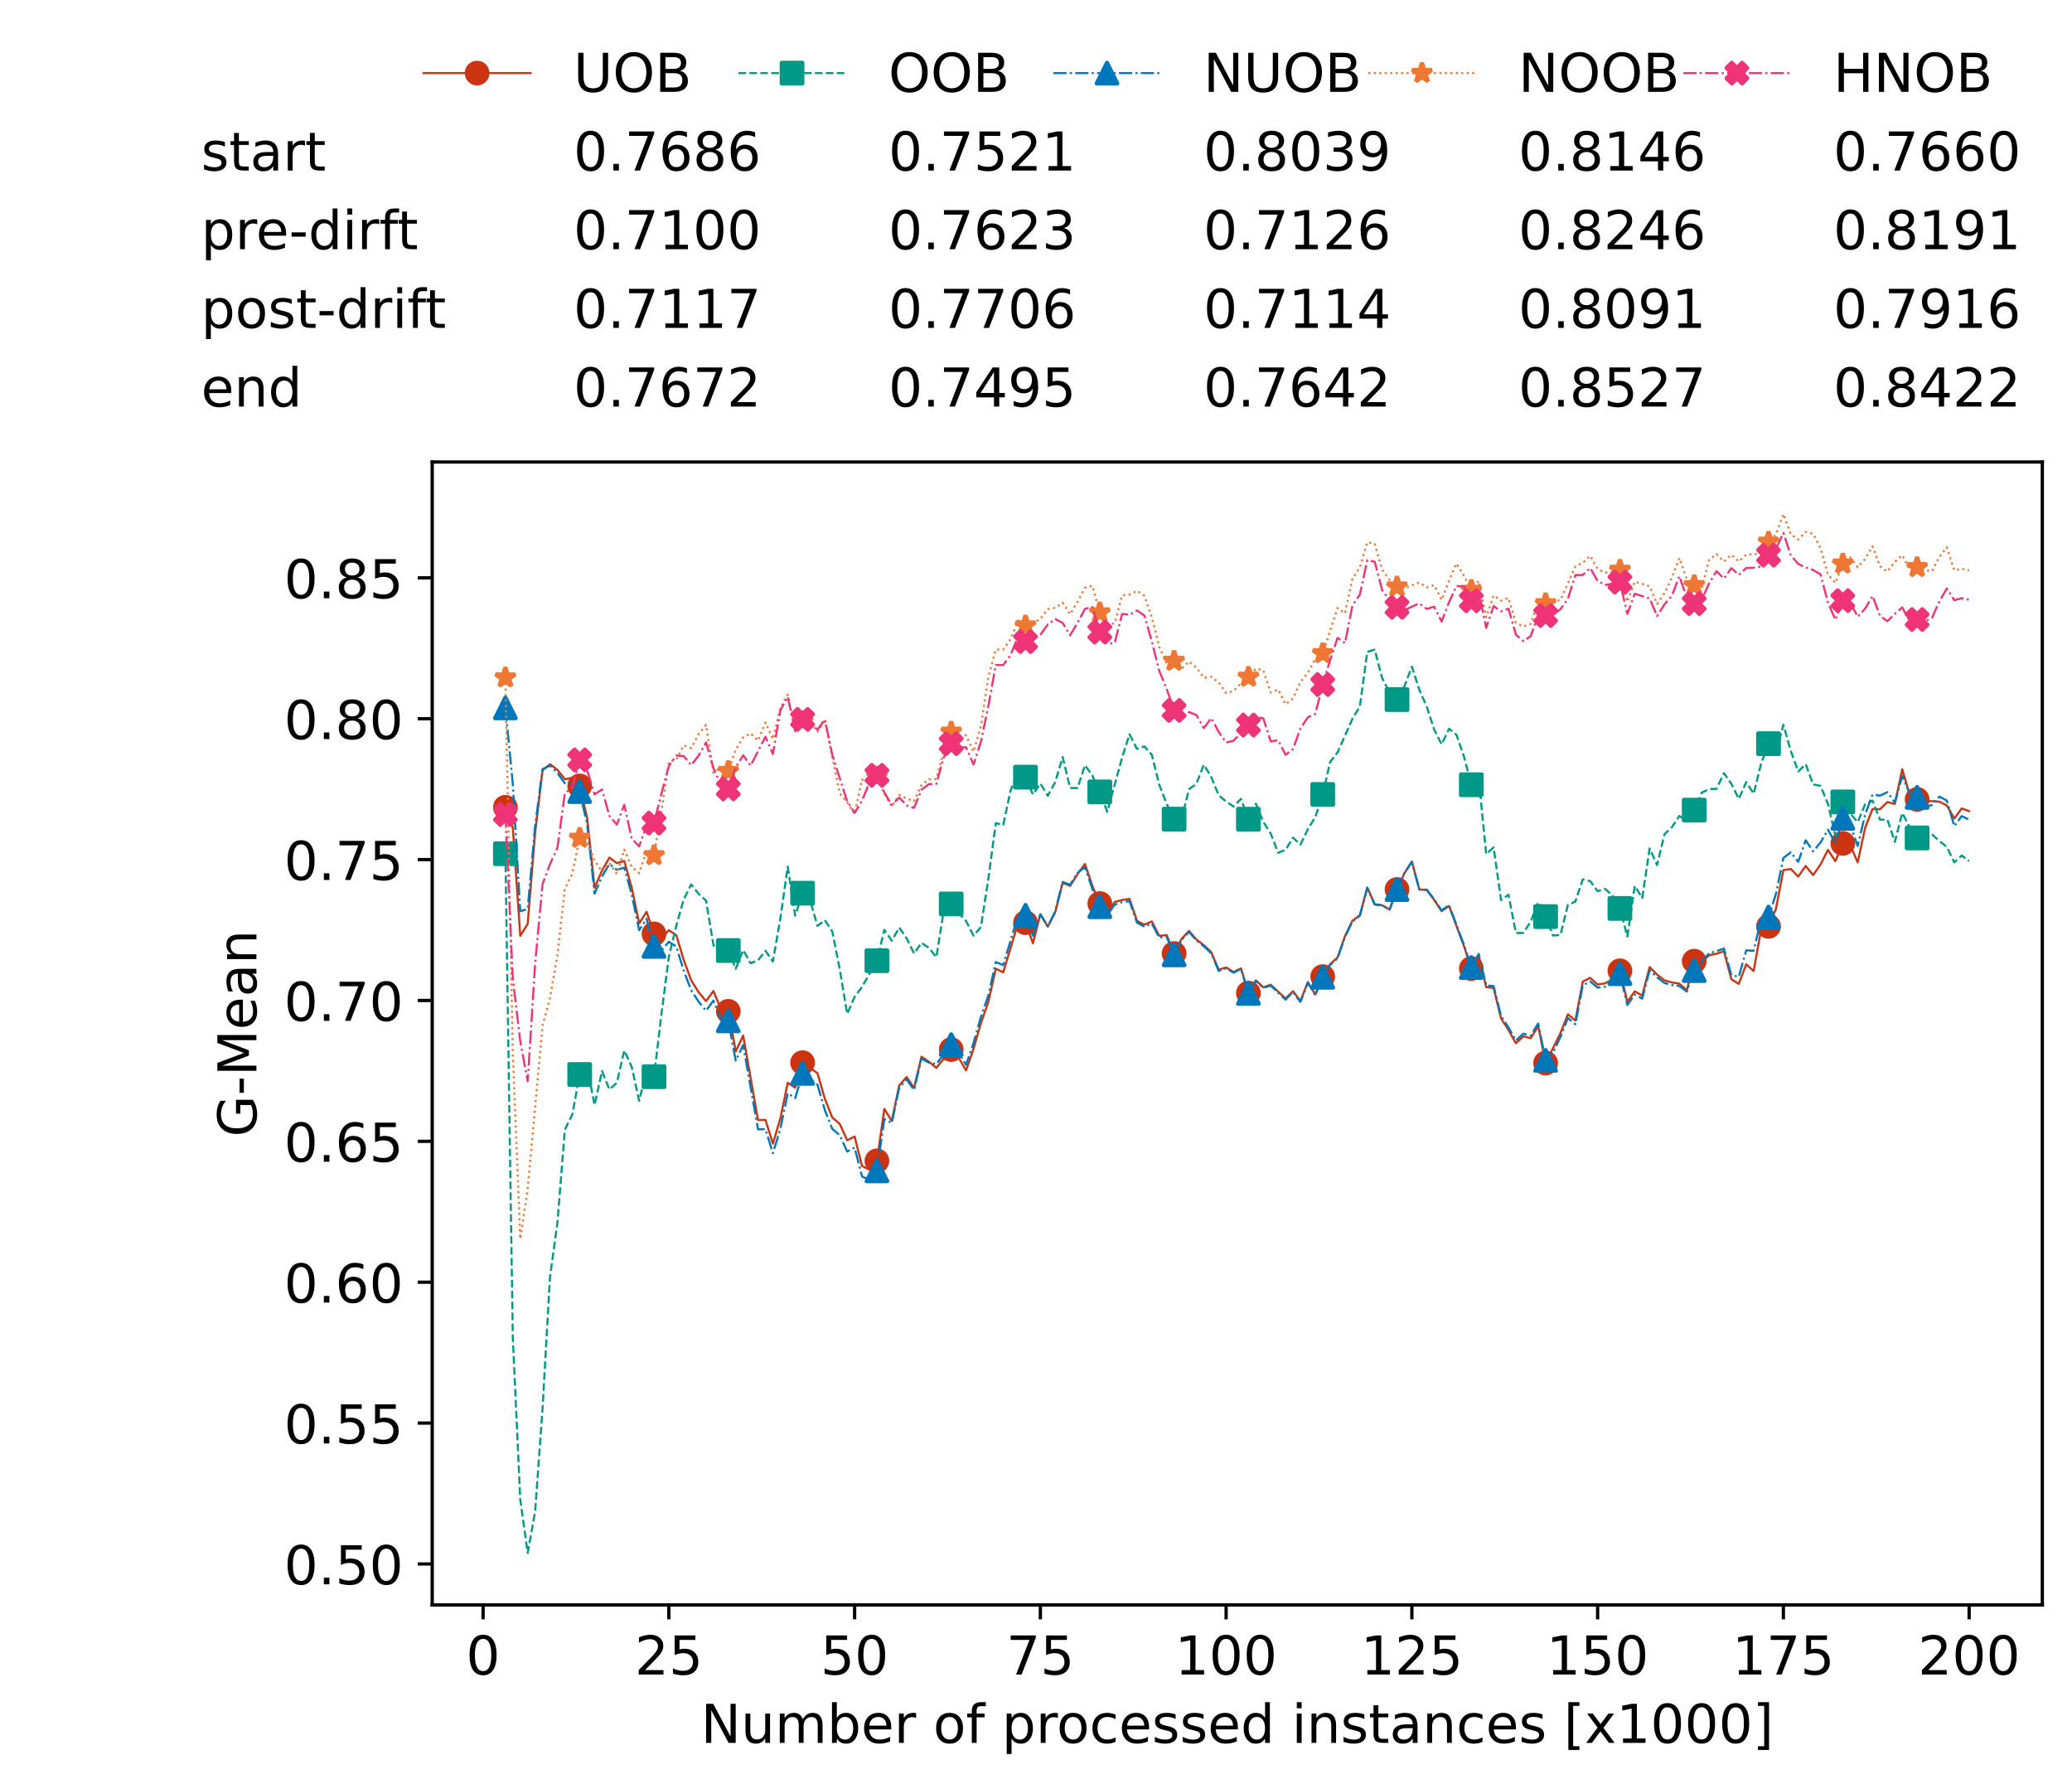 <?xml version="1.0" encoding="utf-8" standalone="no"?>
<!DOCTYPE svg PUBLIC "-//W3C//DTD SVG 1.1//EN"
  "http://www.w3.org/Graphics/SVG/1.1/DTD/svg11.dtd">
<!-- Created with matplotlib (https://matplotlib.org/) -->
<svg height="432.615pt" version="1.1" viewBox="0 0 502.65 432.615" width="502.65pt" xmlns="http://www.w3.org/2000/svg" xmlns:xlink="http://www.w3.org/1999/xlink">
 <defs>
  <style type="text/css">*{stroke-linecap:butt;stroke-linejoin:round;}</style>
 </defs>
 <g id="figure_1">
  <g id="patch_1">
   <path d="M 0 432.615 
L 502.65 432.615 
L 502.65 0 
L 0 0 
z
" style="fill:#ffffff;"/>
  </g>
  <g id="axes_1">
   <g id="patch_2">
    <path d="M 104.85 389.252 
L 495.45 389.252 
L 495.45 112.052 
L 104.85 112.052 
z
" style="fill:#ffffff;"/>
   </g>
   <g id="matplotlib.axis_1">
    <g id="xtick_1">
     <g id="line2d_1">
      <defs>
       <path d="M 0 0 
L 0 3.5 
" id="m8a6c6a984d" style="stroke:#000000;stroke-width:0.8;"/>
      </defs>
      <g>
       <use style="stroke:#000000;stroke-width:0.8;" x="117.197" xlink:href="#m8a6c6a984d" y="389.252"/>
      </g>
     </g>
     <g id="text_1">
      <!-- 0 -->
      <g transform="translate(113.061 406.13)scale(0.13 -0.13)">
       <defs>
        <path d="M 31.781 66.406 
Q 24.172 66.406 20.328 58.906 
Q 16.5 51.422 16.5 36.375 
Q 16.5 21.391 20.328 13.891 
Q 24.172 6.391 31.781 6.391 
Q 39.453 6.391 43.281 13.891 
Q 47.125 21.391 47.125 36.375 
Q 47.125 51.422 43.281 58.906 
Q 39.453 66.406 31.781 66.406 
z
M 31.781 74.219 
Q 44.047 74.219 50.516 64.516 
Q 56.984 54.828 56.984 36.375 
Q 56.984 17.969 50.516 8.266 
Q 44.047 -1.422 31.781 -1.422 
Q 19.531 -1.422 13.062 8.266 
Q 6.594 17.969 6.594 36.375 
Q 6.594 54.828 13.062 64.516 
Q 19.531 74.219 31.781 74.219 
z
" id="DejaVuSans-48"/>
       </defs>
       <use xlink:href="#DejaVuSans-48"/>
      </g>
     </g>
    </g>
    <g id="xtick_2">
     <g id="line2d_2">
      <g>
       <use style="stroke:#000000;stroke-width:0.8;" x="162.259" xlink:href="#m8a6c6a984d" y="389.252"/>
      </g>
     </g>
     <g id="text_2">
      <!-- 25 -->
      <g transform="translate(153.988 406.13)scale(0.13 -0.13)">
       <defs>
        <path d="M 19.188 8.297 
L 53.609 8.297 
L 53.609 0 
L 7.328 0 
L 7.328 8.297 
Q 12.938 14.109 22.625 23.891 
Q 32.328 33.688 34.812 36.531 
Q 39.547 41.844 41.422 45.531 
Q 43.312 49.219 43.312 52.781 
Q 43.312 58.594 39.234 62.25 
Q 35.156 65.922 28.609 65.922 
Q 23.969 65.922 18.812 64.312 
Q 13.672 62.703 7.812 59.422 
L 7.812 69.391 
Q 13.766 71.781 18.938 73 
Q 24.125 74.219 28.422 74.219 
Q 39.75 74.219 46.484 68.547 
Q 53.219 62.891 53.219 53.422 
Q 53.219 48.922 51.531 44.891 
Q 49.859 40.875 45.406 35.406 
Q 44.188 33.984 37.641 27.219 
Q 31.109 20.453 19.188 8.297 
z
" id="DejaVuSans-50"/>
        <path d="M 10.797 72.906 
L 49.516 72.906 
L 49.516 64.594 
L 19.828 64.594 
L 19.828 46.734 
Q 21.969 47.469 24.109 47.828 
Q 26.266 48.188 28.422 48.188 
Q 40.625 48.188 47.75 41.5 
Q 54.891 34.812 54.891 23.391 
Q 54.891 11.625 47.562 5.094 
Q 40.234 -1.422 26.906 -1.422 
Q 22.312 -1.422 17.547 -0.641 
Q 12.797 0.141 7.719 1.703 
L 7.719 11.625 
Q 12.109 9.234 16.797 8.062 
Q 21.484 6.891 26.703 6.891 
Q 35.156 6.891 40.078 11.328 
Q 45.016 15.766 45.016 23.391 
Q 45.016 31 40.078 35.438 
Q 35.156 39.891 26.703 39.891 
Q 22.75 39.891 18.812 39.016 
Q 14.891 38.141 10.797 36.281 
z
" id="DejaVuSans-53"/>
       </defs>
       <use xlink:href="#DejaVuSans-50"/>
       <use x="63.623" xlink:href="#DejaVuSans-53"/>
      </g>
     </g>
    </g>
    <g id="xtick_3">
     <g id="line2d_3">
      <g>
       <use style="stroke:#000000;stroke-width:0.8;" x="207.322" xlink:href="#m8a6c6a984d" y="389.252"/>
      </g>
     </g>
     <g id="text_3">
      <!-- 50 -->
      <g transform="translate(199.05 406.13)scale(0.13 -0.13)">
       <use xlink:href="#DejaVuSans-53"/>
       <use x="63.623" xlink:href="#DejaVuSans-48"/>
      </g>
     </g>
    </g>
    <g id="xtick_4">
     <g id="line2d_4">
      <g>
       <use style="stroke:#000000;stroke-width:0.8;" x="252.384" xlink:href="#m8a6c6a984d" y="389.252"/>
      </g>
     </g>
     <g id="text_4">
      <!-- 75 -->
      <g transform="translate(244.113 406.13)scale(0.13 -0.13)">
       <defs>
        <path d="M 8.203 72.906 
L 55.078 72.906 
L 55.078 68.703 
L 28.609 0 
L 18.312 0 
L 43.219 64.594 
L 8.203 64.594 
z
" id="DejaVuSans-55"/>
       </defs>
       <use xlink:href="#DejaVuSans-55"/>
       <use x="63.623" xlink:href="#DejaVuSans-53"/>
      </g>
     </g>
    </g>
    <g id="xtick_5">
     <g id="line2d_5">
      <g>
       <use style="stroke:#000000;stroke-width:0.8;" x="297.446" xlink:href="#m8a6c6a984d" y="389.252"/>
      </g>
     </g>
     <g id="text_5">
      <!-- 100 -->
      <g transform="translate(285.039 406.13)scale(0.13 -0.13)">
       <defs>
        <path d="M 12.406 8.297 
L 28.516 8.297 
L 28.516 63.922 
L 10.984 60.406 
L 10.984 69.391 
L 28.422 72.906 
L 38.281 72.906 
L 38.281 8.297 
L 54.391 8.297 
L 54.391 0 
L 12.406 0 
z
" id="DejaVuSans-49"/>
       </defs>
       <use xlink:href="#DejaVuSans-49"/>
       <use x="63.623" xlink:href="#DejaVuSans-48"/>
       <use x="127.246" xlink:href="#DejaVuSans-48"/>
      </g>
     </g>
    </g>
    <g id="xtick_6">
     <g id="line2d_6">
      <g>
       <use style="stroke:#000000;stroke-width:0.8;" x="342.509" xlink:href="#m8a6c6a984d" y="389.252"/>
      </g>
     </g>
     <g id="text_6">
      <!-- 125 -->
      <g transform="translate(330.102 406.13)scale(0.13 -0.13)">
       <use xlink:href="#DejaVuSans-49"/>
       <use x="63.623" xlink:href="#DejaVuSans-50"/>
       <use x="127.246" xlink:href="#DejaVuSans-53"/>
      </g>
     </g>
    </g>
    <g id="xtick_7">
     <g id="line2d_7">
      <g>
       <use style="stroke:#000000;stroke-width:0.8;" x="387.571" xlink:href="#m8a6c6a984d" y="389.252"/>
      </g>
     </g>
     <g id="text_7">
      <!-- 150 -->
      <g transform="translate(375.164 406.13)scale(0.13 -0.13)">
       <use xlink:href="#DejaVuSans-49"/>
       <use x="63.623" xlink:href="#DejaVuSans-53"/>
       <use x="127.246" xlink:href="#DejaVuSans-48"/>
      </g>
     </g>
    </g>
    <g id="xtick_8">
     <g id="line2d_8">
      <g>
       <use style="stroke:#000000;stroke-width:0.8;" x="432.633" xlink:href="#m8a6c6a984d" y="389.252"/>
      </g>
     </g>
     <g id="text_8">
      <!-- 175 -->
      <g transform="translate(420.226 406.13)scale(0.13 -0.13)">
       <use xlink:href="#DejaVuSans-49"/>
       <use x="63.623" xlink:href="#DejaVuSans-55"/>
       <use x="127.246" xlink:href="#DejaVuSans-53"/>
      </g>
     </g>
    </g>
    <g id="xtick_9">
     <g id="line2d_9">
      <g>
       <use style="stroke:#000000;stroke-width:0.8;" x="477.695" xlink:href="#m8a6c6a984d" y="389.252"/>
      </g>
     </g>
     <g id="text_9">
      <!-- 200 -->
      <g transform="translate(465.289 406.13)scale(0.13 -0.13)">
       <use xlink:href="#DejaVuSans-50"/>
       <use x="63.623" xlink:href="#DejaVuSans-48"/>
       <use x="127.246" xlink:href="#DejaVuSans-48"/>
      </g>
     </g>
    </g>
    <g id="text_10">
     <!-- Number of processed instances [x1000] -->
     <g transform="translate(170.025 422.711)scale(0.13 -0.13)">
      <defs>
       <path d="M 9.812 72.906 
L 23.094 72.906 
L 55.422 11.922 
L 55.422 72.906 
L 64.984 72.906 
L 64.984 0 
L 51.703 0 
L 19.391 60.984 
L 19.391 0 
L 9.812 0 
z
" id="DejaVuSans-78"/>
       <path d="M 8.5 21.578 
L 8.5 54.688 
L 17.484 54.688 
L 17.484 21.922 
Q 17.484 14.156 20.5 10.266 
Q 23.531 6.391 29.594 6.391 
Q 36.859 6.391 41.078 11.031 
Q 45.312 15.672 45.312 23.688 
L 45.312 54.688 
L 54.297 54.688 
L 54.297 0 
L 45.312 0 
L 45.312 8.406 
Q 42.047 3.422 37.719 1 
Q 33.406 -1.422 27.688 -1.422 
Q 18.266 -1.422 13.375 4.438 
Q 8.5 10.297 8.5 21.578 
z
M 31.109 56 
z
" id="DejaVuSans-117"/>
       <path d="M 52 44.188 
Q 55.375 50.25 60.062 53.125 
Q 64.75 56 71.094 56 
Q 79.641 56 84.281 50.016 
Q 88.922 44.047 88.922 33.016 
L 88.922 0 
L 79.891 0 
L 79.891 32.719 
Q 79.891 40.578 77.094 44.375 
Q 74.312 48.188 68.609 48.188 
Q 61.625 48.188 57.562 43.547 
Q 53.516 38.922 53.516 30.906 
L 53.516 0 
L 44.484 0 
L 44.484 32.719 
Q 44.484 40.625 41.703 44.406 
Q 38.922 48.188 33.109 48.188 
Q 26.219 48.188 22.156 43.531 
Q 18.109 38.875 18.109 30.906 
L 18.109 0 
L 9.078 0 
L 9.078 54.688 
L 18.109 54.688 
L 18.109 46.188 
Q 21.188 51.219 25.484 53.609 
Q 29.781 56 35.688 56 
Q 41.656 56 45.828 52.969 
Q 50 49.953 52 44.188 
z
" id="DejaVuSans-109"/>
       <path d="M 48.688 27.297 
Q 48.688 37.203 44.609 42.844 
Q 40.531 48.484 33.406 48.484 
Q 26.266 48.484 22.188 42.844 
Q 18.109 37.203 18.109 27.297 
Q 18.109 17.391 22.188 11.75 
Q 26.266 6.109 33.406 6.109 
Q 40.531 6.109 44.609 11.75 
Q 48.688 17.391 48.688 27.297 
z
M 18.109 46.391 
Q 20.953 51.266 25.266 53.625 
Q 29.594 56 35.594 56 
Q 45.562 56 51.781 48.094 
Q 58.016 40.188 58.016 27.297 
Q 58.016 14.406 51.781 6.484 
Q 45.562 -1.422 35.594 -1.422 
Q 29.594 -1.422 25.266 0.953 
Q 20.953 3.328 18.109 8.203 
L 18.109 0 
L 9.078 0 
L 9.078 75.984 
L 18.109 75.984 
z
" id="DejaVuSans-98"/>
       <path d="M 56.203 29.594 
L 56.203 25.203 
L 14.891 25.203 
Q 15.484 15.922 20.484 11.062 
Q 25.484 6.203 34.422 6.203 
Q 39.594 6.203 44.453 7.469 
Q 49.312 8.734 54.109 11.281 
L 54.109 2.781 
Q 49.266 0.734 44.188 -0.344 
Q 39.109 -1.422 33.891 -1.422 
Q 20.797 -1.422 13.156 6.188 
Q 5.516 13.812 5.516 26.812 
Q 5.516 40.234 12.766 48.109 
Q 20.016 56 32.328 56 
Q 43.359 56 49.781 48.891 
Q 56.203 41.797 56.203 29.594 
z
M 47.219 32.234 
Q 47.125 39.594 43.094 43.984 
Q 39.062 48.391 32.422 48.391 
Q 24.906 48.391 20.391 44.141 
Q 15.875 39.891 15.188 32.172 
z
" id="DejaVuSans-101"/>
       <path d="M 41.109 46.297 
Q 39.594 47.172 37.812 47.578 
Q 36.031 48 33.891 48 
Q 26.266 48 22.188 43.047 
Q 18.109 38.094 18.109 28.812 
L 18.109 0 
L 9.078 0 
L 9.078 54.688 
L 18.109 54.688 
L 18.109 46.188 
Q 20.953 51.172 25.484 53.578 
Q 30.031 56 36.531 56 
Q 37.453 56 38.578 55.875 
Q 39.703 55.766 41.062 55.516 
z
" id="DejaVuSans-114"/>
       <path id="DejaVuSans-32"/>
       <path d="M 30.609 48.391 
Q 23.391 48.391 19.188 42.75 
Q 14.984 37.109 14.984 27.297 
Q 14.984 17.484 19.156 11.844 
Q 23.344 6.203 30.609 6.203 
Q 37.797 6.203 41.984 11.859 
Q 46.188 17.531 46.188 27.297 
Q 46.188 37.016 41.984 42.703 
Q 37.797 48.391 30.609 48.391 
z
M 30.609 56 
Q 42.328 56 49.016 48.375 
Q 55.719 40.766 55.719 27.297 
Q 55.719 13.875 49.016 6.219 
Q 42.328 -1.422 30.609 -1.422 
Q 18.844 -1.422 12.172 6.219 
Q 5.516 13.875 5.516 27.297 
Q 5.516 40.766 12.172 48.375 
Q 18.844 56 30.609 56 
z
" id="DejaVuSans-111"/>
       <path d="M 37.109 75.984 
L 37.109 68.5 
L 28.516 68.5 
Q 23.688 68.5 21.797 66.547 
Q 19.922 64.594 19.922 59.516 
L 19.922 54.688 
L 34.719 54.688 
L 34.719 47.703 
L 19.922 47.703 
L 19.922 0 
L 10.891 0 
L 10.891 47.703 
L 2.297 47.703 
L 2.297 54.688 
L 10.891 54.688 
L 10.891 58.5 
Q 10.891 67.625 15.141 71.797 
Q 19.391 75.984 28.609 75.984 
z
" id="DejaVuSans-102"/>
       <path d="M 18.109 8.203 
L 18.109 -20.797 
L 9.078 -20.797 
L 9.078 54.688 
L 18.109 54.688 
L 18.109 46.391 
Q 20.953 51.266 25.266 53.625 
Q 29.594 56 35.594 56 
Q 45.562 56 51.781 48.094 
Q 58.016 40.188 58.016 27.297 
Q 58.016 14.406 51.781 6.484 
Q 45.562 -1.422 35.594 -1.422 
Q 29.594 -1.422 25.266 0.953 
Q 20.953 3.328 18.109 8.203 
z
M 48.688 27.297 
Q 48.688 37.203 44.609 42.844 
Q 40.531 48.484 33.406 48.484 
Q 26.266 48.484 22.188 42.844 
Q 18.109 37.203 18.109 27.297 
Q 18.109 17.391 22.188 11.75 
Q 26.266 6.109 33.406 6.109 
Q 40.531 6.109 44.609 11.75 
Q 48.688 17.391 48.688 27.297 
z
" id="DejaVuSans-112"/>
       <path d="M 48.781 52.594 
L 48.781 44.188 
Q 44.969 46.297 41.141 47.344 
Q 37.312 48.391 33.406 48.391 
Q 24.656 48.391 19.812 42.844 
Q 14.984 37.312 14.984 27.297 
Q 14.984 17.281 19.812 11.734 
Q 24.656 6.203 33.406 6.203 
Q 37.312 6.203 41.141 7.25 
Q 44.969 8.297 48.781 10.406 
L 48.781 2.094 
Q 45.016 0.344 40.984 -0.531 
Q 36.969 -1.422 32.422 -1.422 
Q 20.062 -1.422 12.781 6.344 
Q 5.516 14.109 5.516 27.297 
Q 5.516 40.672 12.859 48.328 
Q 20.219 56 33.016 56 
Q 37.156 56 41.109 55.141 
Q 45.062 54.297 48.781 52.594 
z
" id="DejaVuSans-99"/>
       <path d="M 44.281 53.078 
L 44.281 44.578 
Q 40.484 46.531 36.375 47.5 
Q 32.281 48.484 27.875 48.484 
Q 21.188 48.484 17.844 46.438 
Q 14.5 44.391 14.5 40.281 
Q 14.5 37.156 16.891 35.375 
Q 19.281 33.594 26.516 31.984 
L 29.594 31.297 
Q 39.156 29.25 43.188 25.516 
Q 47.219 21.781 47.219 15.094 
Q 47.219 7.469 41.188 3.016 
Q 35.156 -1.422 24.609 -1.422 
Q 20.219 -1.422 15.453 -0.562 
Q 10.688 0.297 5.422 2 
L 5.422 11.281 
Q 10.406 8.688 15.234 7.391 
Q 20.062 6.109 24.812 6.109 
Q 31.156 6.109 34.562 8.281 
Q 37.984 10.453 37.984 14.406 
Q 37.984 18.062 35.516 20.016 
Q 33.062 21.969 24.703 23.781 
L 21.578 24.516 
Q 13.234 26.266 9.516 29.906 
Q 5.812 33.547 5.812 39.891 
Q 5.812 47.609 11.281 51.797 
Q 16.75 56 26.812 56 
Q 31.781 56 36.172 55.266 
Q 40.578 54.547 44.281 53.078 
z
" id="DejaVuSans-115"/>
       <path d="M 45.406 46.391 
L 45.406 75.984 
L 54.391 75.984 
L 54.391 0 
L 45.406 0 
L 45.406 8.203 
Q 42.578 3.328 38.25 0.953 
Q 33.938 -1.422 27.875 -1.422 
Q 17.969 -1.422 11.734 6.484 
Q 5.516 14.406 5.516 27.297 
Q 5.516 40.188 11.734 48.094 
Q 17.969 56 27.875 56 
Q 33.938 56 38.25 53.625 
Q 42.578 51.266 45.406 46.391 
z
M 14.797 27.297 
Q 14.797 17.391 18.875 11.75 
Q 22.953 6.109 30.078 6.109 
Q 37.203 6.109 41.297 11.75 
Q 45.406 17.391 45.406 27.297 
Q 45.406 37.203 41.297 42.844 
Q 37.203 48.484 30.078 48.484 
Q 22.953 48.484 18.875 42.844 
Q 14.797 37.203 14.797 27.297 
z
" id="DejaVuSans-100"/>
       <path d="M 9.422 54.688 
L 18.406 54.688 
L 18.406 0 
L 9.422 0 
z
M 9.422 75.984 
L 18.406 75.984 
L 18.406 64.594 
L 9.422 64.594 
z
" id="DejaVuSans-105"/>
       <path d="M 54.891 33.016 
L 54.891 0 
L 45.906 0 
L 45.906 32.719 
Q 45.906 40.484 42.875 44.328 
Q 39.844 48.188 33.797 48.188 
Q 26.516 48.188 22.312 43.547 
Q 18.109 38.922 18.109 30.906 
L 18.109 0 
L 9.078 0 
L 9.078 54.688 
L 18.109 54.688 
L 18.109 46.188 
Q 21.344 51.125 25.703 53.562 
Q 30.078 56 35.797 56 
Q 45.219 56 50.047 50.172 
Q 54.891 44.344 54.891 33.016 
z
" id="DejaVuSans-110"/>
       <path d="M 18.312 70.219 
L 18.312 54.688 
L 36.812 54.688 
L 36.812 47.703 
L 18.312 47.703 
L 18.312 18.016 
Q 18.312 11.328 20.141 9.422 
Q 21.969 7.516 27.594 7.516 
L 36.812 7.516 
L 36.812 0 
L 27.594 0 
Q 17.188 0 13.234 3.875 
Q 9.281 7.766 9.281 18.016 
L 9.281 47.703 
L 2.688 47.703 
L 2.688 54.688 
L 9.281 54.688 
L 9.281 70.219 
z
" id="DejaVuSans-116"/>
       <path d="M 34.281 27.484 
Q 23.391 27.484 19.188 25 
Q 14.984 22.516 14.984 16.5 
Q 14.984 11.719 18.141 8.906 
Q 21.297 6.109 26.703 6.109 
Q 34.188 6.109 38.703 11.406 
Q 43.219 16.703 43.219 25.484 
L 43.219 27.484 
z
M 52.203 31.203 
L 52.203 0 
L 43.219 0 
L 43.219 8.297 
Q 40.141 3.328 35.547 0.953 
Q 30.953 -1.422 24.312 -1.422 
Q 15.922 -1.422 10.953 3.297 
Q 6 8.016 6 15.922 
Q 6 25.141 12.172 29.828 
Q 18.359 34.516 30.609 34.516 
L 43.219 34.516 
L 43.219 35.406 
Q 43.219 41.609 39.141 45 
Q 35.062 48.391 27.688 48.391 
Q 23 48.391 18.547 47.266 
Q 14.109 46.141 10.016 43.891 
L 10.016 52.203 
Q 14.938 54.109 19.578 55.047 
Q 24.219 56 28.609 56 
Q 40.484 56 46.344 49.844 
Q 52.203 43.703 52.203 31.203 
z
" id="DejaVuSans-97"/>
       <path d="M 8.594 75.984 
L 29.297 75.984 
L 29.297 69 
L 17.578 69 
L 17.578 -6.203 
L 29.297 -6.203 
L 29.297 -13.188 
L 8.594 -13.188 
z
" id="DejaVuSans-91"/>
       <path d="M 54.891 54.688 
L 35.109 28.078 
L 55.906 0 
L 45.312 0 
L 29.391 21.484 
L 13.484 0 
L 2.875 0 
L 24.125 28.609 
L 4.688 54.688 
L 15.281 54.688 
L 29.781 35.203 
L 44.281 54.688 
z
" id="DejaVuSans-120"/>
       <path d="M 30.422 75.984 
L 30.422 -13.188 
L 9.719 -13.188 
L 9.719 -6.203 
L 21.391 -6.203 
L 21.391 69 
L 9.719 69 
L 9.719 75.984 
z
" id="DejaVuSans-93"/>
      </defs>
      <use xlink:href="#DejaVuSans-78"/>
      <use x="74.805" xlink:href="#DejaVuSans-117"/>
      <use x="138.184" xlink:href="#DejaVuSans-109"/>
      <use x="235.596" xlink:href="#DejaVuSans-98"/>
      <use x="299.072" xlink:href="#DejaVuSans-101"/>
      <use x="360.596" xlink:href="#DejaVuSans-114"/>
      <use x="401.709" xlink:href="#DejaVuSans-32"/>
      <use x="433.496" xlink:href="#DejaVuSans-111"/>
      <use x="494.678" xlink:href="#DejaVuSans-102"/>
      <use x="529.883" xlink:href="#DejaVuSans-32"/>
      <use x="561.67" xlink:href="#DejaVuSans-112"/>
      <use x="625.146" xlink:href="#DejaVuSans-114"/>
      <use x="664.01" xlink:href="#DejaVuSans-111"/>
      <use x="725.191" xlink:href="#DejaVuSans-99"/>
      <use x="780.172" xlink:href="#DejaVuSans-101"/>
      <use x="841.695" xlink:href="#DejaVuSans-115"/>
      <use x="893.795" xlink:href="#DejaVuSans-115"/>
      <use x="945.895" xlink:href="#DejaVuSans-101"/>
      <use x="1007.418" xlink:href="#DejaVuSans-100"/>
      <use x="1070.895" xlink:href="#DejaVuSans-32"/>
      <use x="1102.682" xlink:href="#DejaVuSans-105"/>
      <use x="1130.465" xlink:href="#DejaVuSans-110"/>
      <use x="1193.844" xlink:href="#DejaVuSans-115"/>
      <use x="1245.943" xlink:href="#DejaVuSans-116"/>
      <use x="1285.152" xlink:href="#DejaVuSans-97"/>
      <use x="1346.432" xlink:href="#DejaVuSans-110"/>
      <use x="1409.811" xlink:href="#DejaVuSans-99"/>
      <use x="1464.791" xlink:href="#DejaVuSans-101"/>
      <use x="1526.314" xlink:href="#DejaVuSans-115"/>
      <use x="1578.414" xlink:href="#DejaVuSans-32"/>
      <use x="1610.201" xlink:href="#DejaVuSans-91"/>
      <use x="1649.215" xlink:href="#DejaVuSans-120"/>
      <use x="1708.395" xlink:href="#DejaVuSans-49"/>
      <use x="1772.018" xlink:href="#DejaVuSans-48"/>
      <use x="1835.641" xlink:href="#DejaVuSans-48"/>
      <use x="1899.264" xlink:href="#DejaVuSans-48"/>
      <use x="1962.887" xlink:href="#DejaVuSans-93"/>
     </g>
    </g>
   </g>
   <g id="matplotlib.axis_2">
    <g id="ytick_1">
     <g id="line2d_10">
      <defs>
       <path d="M 0 0 
L -3.5 0 
" id="m37fb20405a" style="stroke:#000000;stroke-width:0.8;"/>
      </defs>
      <g>
       <use style="stroke:#000000;stroke-width:0.8;" x="104.85" xlink:href="#m37fb20405a" y="379.312"/>
      </g>
     </g>
     <g id="text_11">
      <!-- 0.50 -->
      <g transform="translate(68.905 384.251)scale(0.13 -0.13)">
       <defs>
        <path d="M 10.688 12.406 
L 21 12.406 
L 21 0 
L 10.688 0 
z
" id="DejaVuSans-46"/>
       </defs>
       <use xlink:href="#DejaVuSans-48"/>
       <use x="63.623" xlink:href="#DejaVuSans-46"/>
       <use x="95.41" xlink:href="#DejaVuSans-53"/>
       <use x="159.033" xlink:href="#DejaVuSans-48"/>
      </g>
     </g>
    </g>
    <g id="ytick_2">
     <g id="line2d_11">
      <g>
       <use style="stroke:#000000;stroke-width:0.8;" x="104.85" xlink:href="#m37fb20405a" y="345.146"/>
      </g>
     </g>
     <g id="text_12">
      <!-- 0.55 -->
      <g transform="translate(68.905 350.085)scale(0.13 -0.13)">
       <use xlink:href="#DejaVuSans-48"/>
       <use x="63.623" xlink:href="#DejaVuSans-46"/>
       <use x="95.41" xlink:href="#DejaVuSans-53"/>
       <use x="159.033" xlink:href="#DejaVuSans-53"/>
      </g>
     </g>
    </g>
    <g id="ytick_3">
     <g id="line2d_12">
      <g>
       <use style="stroke:#000000;stroke-width:0.8;" x="104.85" xlink:href="#m37fb20405a" y="310.98"/>
      </g>
     </g>
     <g id="text_13">
      <!-- 0.60 -->
      <g transform="translate(68.905 315.919)scale(0.13 -0.13)">
       <defs>
        <path d="M 33.016 40.375 
Q 26.375 40.375 22.484 35.828 
Q 18.609 31.297 18.609 23.391 
Q 18.609 15.531 22.484 10.953 
Q 26.375 6.391 33.016 6.391 
Q 39.656 6.391 43.531 10.953 
Q 47.406 15.531 47.406 23.391 
Q 47.406 31.297 43.531 35.828 
Q 39.656 40.375 33.016 40.375 
z
M 52.594 71.297 
L 52.594 62.312 
Q 48.875 64.062 45.094 64.984 
Q 41.312 65.922 37.594 65.922 
Q 27.828 65.922 22.672 59.328 
Q 17.531 52.734 16.797 39.406 
Q 19.672 43.656 24.016 45.922 
Q 28.375 48.188 33.594 48.188 
Q 44.578 48.188 50.953 41.516 
Q 57.328 34.859 57.328 23.391 
Q 57.328 12.156 50.688 5.359 
Q 44.047 -1.422 33.016 -1.422 
Q 20.359 -1.422 13.672 8.266 
Q 6.984 17.969 6.984 36.375 
Q 6.984 53.656 15.188 63.938 
Q 23.391 74.219 37.203 74.219 
Q 40.922 74.219 44.703 73.484 
Q 48.484 72.75 52.594 71.297 
z
" id="DejaVuSans-54"/>
       </defs>
       <use xlink:href="#DejaVuSans-48"/>
       <use x="63.623" xlink:href="#DejaVuSans-46"/>
       <use x="95.41" xlink:href="#DejaVuSans-54"/>
       <use x="159.033" xlink:href="#DejaVuSans-48"/>
      </g>
     </g>
    </g>
    <g id="ytick_4">
     <g id="line2d_13">
      <g>
       <use style="stroke:#000000;stroke-width:0.8;" x="104.85" xlink:href="#m37fb20405a" y="276.815"/>
      </g>
     </g>
     <g id="text_14">
      <!-- 0.65 -->
      <g transform="translate(68.905 281.754)scale(0.13 -0.13)">
       <use xlink:href="#DejaVuSans-48"/>
       <use x="63.623" xlink:href="#DejaVuSans-46"/>
       <use x="95.41" xlink:href="#DejaVuSans-54"/>
       <use x="159.033" xlink:href="#DejaVuSans-53"/>
      </g>
     </g>
    </g>
    <g id="ytick_5">
     <g id="line2d_14">
      <g>
       <use style="stroke:#000000;stroke-width:0.8;" x="104.85" xlink:href="#m37fb20405a" y="242.649"/>
      </g>
     </g>
     <g id="text_15">
      <!-- 0.70 -->
      <g transform="translate(68.905 247.588)scale(0.13 -0.13)">
       <use xlink:href="#DejaVuSans-48"/>
       <use x="63.623" xlink:href="#DejaVuSans-46"/>
       <use x="95.41" xlink:href="#DejaVuSans-55"/>
       <use x="159.033" xlink:href="#DejaVuSans-48"/>
      </g>
     </g>
    </g>
    <g id="ytick_6">
     <g id="line2d_15">
      <g>
       <use style="stroke:#000000;stroke-width:0.8;" x="104.85" xlink:href="#m37fb20405a" y="208.484"/>
      </g>
     </g>
     <g id="text_16">
      <!-- 0.75 -->
      <g transform="translate(68.905 213.423)scale(0.13 -0.13)">
       <use xlink:href="#DejaVuSans-48"/>
       <use x="63.623" xlink:href="#DejaVuSans-46"/>
       <use x="95.41" xlink:href="#DejaVuSans-55"/>
       <use x="159.033" xlink:href="#DejaVuSans-53"/>
      </g>
     </g>
    </g>
    <g id="ytick_7">
     <g id="line2d_16">
      <g>
       <use style="stroke:#000000;stroke-width:0.8;" x="104.85" xlink:href="#m37fb20405a" y="174.318"/>
      </g>
     </g>
     <g id="text_17">
      <!-- 0.80 -->
      <g transform="translate(68.905 179.257)scale(0.13 -0.13)">
       <defs>
        <path d="M 31.781 34.625 
Q 24.75 34.625 20.719 30.859 
Q 16.703 27.094 16.703 20.516 
Q 16.703 13.922 20.719 10.156 
Q 24.75 6.391 31.781 6.391 
Q 38.812 6.391 42.859 10.172 
Q 46.922 13.969 46.922 20.516 
Q 46.922 27.094 42.891 30.859 
Q 38.875 34.625 31.781 34.625 
z
M 21.922 38.812 
Q 15.578 40.375 12.031 44.719 
Q 8.5 49.078 8.5 55.328 
Q 8.5 64.062 14.719 69.141 
Q 20.953 74.219 31.781 74.219 
Q 42.672 74.219 48.875 69.141 
Q 55.078 64.062 55.078 55.328 
Q 55.078 49.078 51.531 44.719 
Q 48 40.375 41.703 38.812 
Q 48.828 37.156 52.797 32.312 
Q 56.781 27.484 56.781 20.516 
Q 56.781 9.906 50.312 4.234 
Q 43.844 -1.422 31.781 -1.422 
Q 19.734 -1.422 13.25 4.234 
Q 6.781 9.906 6.781 20.516 
Q 6.781 27.484 10.781 32.312 
Q 14.797 37.156 21.922 38.812 
z
M 18.312 54.391 
Q 18.312 48.734 21.844 45.562 
Q 25.391 42.391 31.781 42.391 
Q 38.141 42.391 41.719 45.562 
Q 45.312 48.734 45.312 54.391 
Q 45.312 60.062 41.719 63.234 
Q 38.141 66.406 31.781 66.406 
Q 25.391 66.406 21.844 63.234 
Q 18.312 60.062 18.312 54.391 
z
" id="DejaVuSans-56"/>
       </defs>
       <use xlink:href="#DejaVuSans-48"/>
       <use x="63.623" xlink:href="#DejaVuSans-46"/>
       <use x="95.41" xlink:href="#DejaVuSans-56"/>
       <use x="159.033" xlink:href="#DejaVuSans-48"/>
      </g>
     </g>
    </g>
    <g id="ytick_8">
     <g id="line2d_17">
      <g>
       <use style="stroke:#000000;stroke-width:0.8;" x="104.85" xlink:href="#m37fb20405a" y="140.153"/>
      </g>
     </g>
     <g id="text_18">
      <!-- 0.85 -->
      <g transform="translate(68.905 145.092)scale(0.13 -0.13)">
       <use xlink:href="#DejaVuSans-48"/>
       <use x="63.623" xlink:href="#DejaVuSans-46"/>
       <use x="95.41" xlink:href="#DejaVuSans-56"/>
       <use x="159.033" xlink:href="#DejaVuSans-53"/>
      </g>
     </g>
    </g>
    <g id="text_19">
     <!-- G-Mean -->
     <g transform="translate(62.201 275.744)rotate(-90)scale(0.13 -0.13)">
      <defs>
       <path d="M 59.516 10.406 
L 59.516 29.984 
L 43.406 29.984 
L 43.406 38.094 
L 69.281 38.094 
L 69.281 6.781 
Q 63.578 2.734 56.688 0.656 
Q 49.812 -1.422 42 -1.422 
Q 24.906 -1.422 15.25 8.562 
Q 5.609 18.562 5.609 36.375 
Q 5.609 54.25 15.25 64.234 
Q 24.906 74.219 42 74.219 
Q 49.125 74.219 55.547 72.453 
Q 61.969 70.703 67.391 67.281 
L 67.391 56.781 
Q 61.922 61.422 55.766 63.766 
Q 49.609 66.109 42.828 66.109 
Q 29.438 66.109 22.719 58.641 
Q 16.016 51.172 16.016 36.375 
Q 16.016 21.625 22.719 14.156 
Q 29.438 6.688 42.828 6.688 
Q 48.047 6.688 52.141 7.594 
Q 56.25 8.5 59.516 10.406 
z
" id="DejaVuSans-71"/>
       <path d="M 4.891 31.391 
L 31.203 31.391 
L 31.203 23.391 
L 4.891 23.391 
z
" id="DejaVuSans-45"/>
       <path d="M 9.812 72.906 
L 24.516 72.906 
L 43.109 23.297 
L 61.812 72.906 
L 76.516 72.906 
L 76.516 0 
L 66.891 0 
L 66.891 64.016 
L 48.094 14.016 
L 38.188 14.016 
L 19.391 64.016 
L 19.391 0 
L 9.812 0 
z
" id="DejaVuSans-77"/>
      </defs>
      <use xlink:href="#DejaVuSans-71"/>
      <use x="77.49" xlink:href="#DejaVuSans-45"/>
      <use x="113.574" xlink:href="#DejaVuSans-77"/>
      <use x="199.854" xlink:href="#DejaVuSans-101"/>
      <use x="261.377" xlink:href="#DejaVuSans-97"/>
      <use x="322.656" xlink:href="#DejaVuSans-110"/>
     </g>
    </g>
   </g>
   <g id="line2d_18"/>
   <g id="line2d_19"/>
   <g id="line2d_20"/>
   <g id="line2d_21"/>
   <g id="line2d_22"/>
   <g id="line2d_23">
    <path clip-path="url(#p0cefdfab53)" d="M 122.605 195.795 
L 124.407 200.721 
L 126.21 226.962 
L 128.012 224.089 
L 129.815 201.988 
L 131.617 186.829 
L 133.419 185.351 
L 135.222 186.704 
L 137.024 188.98 
L 138.827 188.664 
L 140.629 190.608 
L 142.432 198.384 
L 144.234 215.339 
L 146.037 211.161 
L 147.839 207.981 
L 149.642 209.352 
L 151.444 208.817 
L 153.247 215.283 
L 155.049 223.961 
L 156.852 221.128 
L 158.654 226.492 
L 160.457 227.554 
L 162.259 225.606 
L 164.062 226.824 
L 165.864 232.807 
L 167.667 237.762 
L 169.469 240.621 
L 171.272 242.807 
L 173.074 240.356 
L 174.877 244.728 
L 176.679 245.28 
L 178.482 254.992 
L 180.284 251.154 
L 183.889 271.666 
L 185.692 271.606 
L 187.494 277.377 
L 189.297 271.304 
L 191.099 262.607 
L 192.902 263.791 
L 194.704 257.729 
L 198.309 260.274 
L 200.112 266.519 
L 201.914 271.048 
L 203.717 272.586 
L 205.519 276.558 
L 207.322 275.655 
L 209.124 282.81 
L 210.927 283.68 
L 212.729 281.554 
L 214.532 268.955 
L 216.334 271.884 
L 218.137 263.283 
L 219.939 261.207 
L 221.742 263.874 
L 223.544 256.273 
L 225.347 257.511 
L 227.149 258.981 
L 230.754 254.554 
L 232.557 256.537 
L 234.359 259.609 
L 236.162 254.393 
L 237.964 248.143 
L 239.767 242.987 
L 241.569 234.94 
L 243.372 235.826 
L 246.976 223.899 
L 248.779 223.774 
L 250.581 228.778 
L 252.384 221.714 
L 254.186 224.743 
L 255.989 221.218 
L 257.791 214.091 
L 259.594 214.856 
L 261.396 211.99 
L 263.199 209.546 
L 265.001 214.877 
L 266.804 219.132 
L 268.606 221.26 
L 270.409 218.768 
L 272.211 218.279 
L 274.014 218.008 
L 275.816 223.341 
L 277.619 224.266 
L 279.421 223.476 
L 281.224 226.978 
L 283.026 226.787 
L 284.829 231.256 
L 286.631 227.737 
L 288.434 225.773 
L 290.236 227.872 
L 292.039 229.239 
L 293.841 230.931 
L 295.644 235.203 
L 297.446 234.638 
L 299.249 235.754 
L 301.051 234.861 
L 302.854 240.858 
L 304.656 237.77 
L 306.459 239.457 
L 308.261 238.835 
L 311.866 242.171 
L 313.669 240.392 
L 315.471 242.792 
L 317.274 238.177 
L 319.076 241.202 
L 320.879 236.865 
L 322.681 233.843 
L 324.484 232.214 
L 326.286 227.029 
L 328.089 223.314 
L 329.891 221.942 
L 331.694 215.258 
L 333.496 219.325 
L 335.299 219.563 
L 337.101 220.6 
L 338.904 215.728 
L 340.706 211.785 
L 342.509 208.978 
L 344.311 215.734 
L 346.114 215.843 
L 347.916 218.272 
L 349.719 220.987 
L 351.521 219.721 
L 355.126 229.401 
L 356.928 234.91 
L 358.731 231.734 
L 360.533 239.414 
L 362.336 239.596 
L 364.138 246.983 
L 365.941 249.803 
L 367.743 253.022 
L 369.546 251.345 
L 371.348 251.791 
L 373.151 248.871 
L 374.953 257.825 
L 378.558 250.549 
L 380.361 246 
L 382.163 247.521 
L 383.966 238.076 
L 385.768 237.162 
L 387.571 238.793 
L 389.373 238.494 
L 391.176 237.545 
L 392.978 235.45 
L 394.781 242.957 
L 396.583 240.435 
L 398.386 241.465 
L 400.188 234.559 
L 401.991 236.381 
L 403.793 237.764 
L 405.596 238.274 
L 407.398 238.57 
L 409.201 240.162 
L 411.003 233.115 
L 412.806 233.367 
L 414.608 231.675 
L 416.411 231.308 
L 418.213 230.7 
L 420.016 237.521 
L 421.818 238.618 
L 423.621 233.865 
L 425.423 235.52 
L 427.226 225.435 
L 429.028 224.668 
L 430.831 220.427 
L 432.633 211.041 
L 434.436 210.756 
L 436.238 212.604 
L 438.041 210.001 
L 439.843 212.252 
L 441.646 209.659 
L 443.448 206.13 
L 445.251 208.865 
L 447.053 204.554 
L 448.856 205.004 
L 450.658 209.163 
L 452.461 200.798 
L 454.263 196.2 
L 456.066 196.277 
L 457.868 194.521 
L 459.671 194.992 
L 461.473 186.557 
L 463.276 192.867 
L 465.078 193.879 
L 466.881 194.43 
L 468.683 194.287 
L 470.485 194.443 
L 472.288 195.351 
L 474.09 198.524 
L 475.893 196.069 
L 477.695 196.736 
L 477.695 196.736 
" style="fill:none;stroke:#cc3311;stroke-linecap:square;stroke-width:0.5;"/>
    <defs>
     <path d="M 0 2.5 
C 0.663 2.5 1.299 2.237 1.768 1.768 
C 2.237 1.299 2.5 0.663 2.5 0 
C 2.5 -0.663 2.237 -1.299 1.768 -1.768 
C 1.299 -2.237 0.663 -2.5 0 -2.5 
C -0.663 -2.5 -1.299 -2.237 -1.768 -1.768 
C -2.237 -1.299 -2.5 -0.663 -2.5 0 
C -2.5 0.663 -2.237 1.299 -1.768 1.768 
C -1.299 2.237 -0.663 2.5 0 2.5 
z
" id="m042a68d3c1" style="stroke:#cc3311;"/>
    </defs>
    <g clip-path="url(#p0cefdfab53)">
     <use style="fill:#cc3311;stroke:#cc3311;" x="122.605" xlink:href="#m042a68d3c1" y="195.795"/>
     <use style="fill:#cc3311;stroke:#cc3311;" x="140.629" xlink:href="#m042a68d3c1" y="190.608"/>
     <use style="fill:#cc3311;stroke:#cc3311;" x="158.654" xlink:href="#m042a68d3c1" y="226.492"/>
     <use style="fill:#cc3311;stroke:#cc3311;" x="176.679" xlink:href="#m042a68d3c1" y="245.28"/>
     <use style="fill:#cc3311;stroke:#cc3311;" x="194.704" xlink:href="#m042a68d3c1" y="257.729"/>
     <use style="fill:#cc3311;stroke:#cc3311;" x="212.729" xlink:href="#m042a68d3c1" y="281.554"/>
     <use style="fill:#cc3311;stroke:#cc3311;" x="230.754" xlink:href="#m042a68d3c1" y="254.554"/>
     <use style="fill:#cc3311;stroke:#cc3311;" x="248.779" xlink:href="#m042a68d3c1" y="223.774"/>
     <use style="fill:#cc3311;stroke:#cc3311;" x="266.804" xlink:href="#m042a68d3c1" y="219.132"/>
     <use style="fill:#cc3311;stroke:#cc3311;" x="284.829" xlink:href="#m042a68d3c1" y="231.256"/>
     <use style="fill:#cc3311;stroke:#cc3311;" x="302.854" xlink:href="#m042a68d3c1" y="240.858"/>
     <use style="fill:#cc3311;stroke:#cc3311;" x="320.879" xlink:href="#m042a68d3c1" y="236.865"/>
     <use style="fill:#cc3311;stroke:#cc3311;" x="338.904" xlink:href="#m042a68d3c1" y="215.728"/>
     <use style="fill:#cc3311;stroke:#cc3311;" x="356.928" xlink:href="#m042a68d3c1" y="234.91"/>
     <use style="fill:#cc3311;stroke:#cc3311;" x="374.953" xlink:href="#m042a68d3c1" y="257.825"/>
     <use style="fill:#cc3311;stroke:#cc3311;" x="392.978" xlink:href="#m042a68d3c1" y="235.45"/>
     <use style="fill:#cc3311;stroke:#cc3311;" x="411.003" xlink:href="#m042a68d3c1" y="233.115"/>
     <use style="fill:#cc3311;stroke:#cc3311;" x="429.028" xlink:href="#m042a68d3c1" y="224.668"/>
     <use style="fill:#cc3311;stroke:#cc3311;" x="447.053" xlink:href="#m042a68d3c1" y="204.554"/>
     <use style="fill:#cc3311;stroke:#cc3311;" x="465.078" xlink:href="#m042a68d3c1" y="193.879"/>
    </g>
   </g>
   <g id="line2d_24"/>
   <g id="line2d_25"/>
   <g id="line2d_26"/>
   <g id="line2d_27"/>
   <g id="line2d_28">
    <path clip-path="url(#p0cefdfab53)" d="M 122.605 207.058 
L 124.407 324.533 
L 126.21 363.691 
L 128.012 376.652 
L 129.815 366.613 
L 131.617 341.605 
L 133.419 309.71 
L 135.222 296.583 
L 137.024 273.968 
L 138.827 270.351 
L 140.629 260.596 
L 142.432 258.716 
L 144.234 268.019 
L 146.037 259.782 
L 147.839 264.241 
L 149.642 262.603 
L 151.444 254.756 
L 153.247 258.739 
L 155.049 266.992 
L 156.852 259.574 
L 158.654 261.136 
L 160.457 245.977 
L 162.259 232.029 
L 164.062 224.523 
L 165.864 218.154 
L 167.667 214.514 
L 169.469 216.763 
L 171.272 218.418 
L 173.074 229.222 
L 174.877 231.014 
L 176.679 230.54 
L 178.482 234.961 
L 180.284 230.418 
L 182.087 233.611 
L 183.889 232.909 
L 185.692 230.591 
L 187.494 233.196 
L 189.297 222.806 
L 191.099 210.195 
L 192.902 222.067 
L 194.704 216.628 
L 196.507 218.267 
L 198.309 224.555 
L 200.112 223.185 
L 201.914 225.94 
L 203.717 235.085 
L 205.519 245.893 
L 207.322 241.766 
L 209.124 239.336 
L 212.729 233.004 
L 214.532 225.503 
L 216.334 228.159 
L 218.137 224.966 
L 219.939 227.551 
L 221.742 231.25 
L 223.544 228.659 
L 225.347 229.9 
L 227.149 232.158 
L 228.952 220.843 
L 230.754 219.228 
L 232.557 221.489 
L 234.359 223.382 
L 236.162 226.936 
L 237.964 224.823 
L 239.767 213.127 
L 241.569 199.643 
L 243.372 200.06 
L 245.174 191.671 
L 246.976 187.007 
L 248.779 188.491 
L 250.581 192.696 
L 252.384 190.039 
L 254.186 193 
L 255.989 189.666 
L 257.791 183.6 
L 259.594 191.119 
L 261.396 191.134 
L 263.199 185.569 
L 265.001 188.118 
L 266.804 192.065 
L 268.606 196.897 
L 272.211 183.756 
L 274.014 178.083 
L 275.816 181.641 
L 277.619 181.026 
L 279.421 183.068 
L 281.224 190.333 
L 283.026 194.983 
L 284.829 198.663 
L 286.631 198.675 
L 288.434 191.437 
L 290.236 190.102 
L 292.039 185.455 
L 293.841 188.473 
L 295.644 192.893 
L 297.446 194.388 
L 299.249 195.626 
L 301.051 193.761 
L 302.854 198.681 
L 304.656 194.911 
L 306.459 199.306 
L 308.261 202.158 
L 310.064 206.832 
L 311.866 206.116 
L 313.669 203.157 
L 315.471 204.85 
L 317.274 201.1 
L 319.076 198.182 
L 320.879 192.674 
L 322.681 184.797 
L 324.484 182.485 
L 328.089 174.337 
L 329.891 171.334 
L 331.694 158.08 
L 333.496 157.564 
L 335.299 164.479 
L 337.101 167.928 
L 338.904 169.668 
L 340.706 166.435 
L 342.509 161.676 
L 344.311 167.305 
L 346.114 171.39 
L 347.916 176.938 
L 349.719 180.526 
L 351.521 176.764 
L 353.324 178.209 
L 355.126 183.418 
L 356.928 190.319 
L 358.731 188.922 
L 360.533 207.166 
L 362.336 205.512 
L 364.138 218.308 
L 365.941 216.994 
L 367.743 226.285 
L 369.546 226.271 
L 371.348 223.491 
L 373.151 218.802 
L 374.953 222.309 
L 376.756 226.912 
L 378.558 226.731 
L 380.361 219.485 
L 382.163 218.664 
L 383.966 213.274 
L 385.768 213.701 
L 387.571 216.145 
L 389.373 215.586 
L 391.176 217.175 
L 392.978 220.32 
L 394.781 227.139 
L 396.583 214.858 
L 398.386 217.812 
L 400.188 205.771 
L 401.991 209.808 
L 403.793 202.313 
L 405.596 200.62 
L 407.398 197.878 
L 409.201 199.133 
L 411.003 196.482 
L 412.806 192.263 
L 414.608 191.364 
L 416.411 191.324 
L 418.213 187.515 
L 420.016 190.114 
L 421.818 193.766 
L 423.621 189.66 
L 425.423 192.511 
L 427.226 185.223 
L 429.028 180.361 
L 430.831 182.792 
L 432.633 175.775 
L 434.436 182.152 
L 436.238 187.113 
L 438.041 185.311 
L 439.843 190.244 
L 441.646 190.59 
L 443.448 194.987 
L 445.251 202.659 
L 447.053 194.489 
L 448.856 197.327 
L 450.658 199.382 
L 452.461 195.064 
L 454.263 194.165 
L 456.066 198.801 
L 457.868 198.801 
L 459.671 204.201 
L 461.473 197.171 
L 463.276 200.606 
L 465.078 203.234 
L 466.881 202.11 
L 468.683 202.362 
L 470.485 203.998 
L 472.288 205.402 
L 474.09 209.151 
L 475.893 207.483 
L 477.695 208.83 
L 477.695 208.83 
" style="fill:none;stroke:#009988;stroke-dasharray:1.85,0.8;stroke-dashoffset:0;stroke-width:0.5;"/>
    <defs>
     <path d="M -2.5 2.5 
L 2.5 2.5 
L 2.5 -2.5 
L -2.5 -2.5 
z
" id="m16f9189c7c" style="stroke:#009988;stroke-linejoin:miter;"/>
    </defs>
    <g clip-path="url(#p0cefdfab53)">
     <use style="fill:#009988;stroke:#009988;stroke-linejoin:miter;" x="122.605" xlink:href="#m16f9189c7c" y="207.058"/>
     <use style="fill:#009988;stroke:#009988;stroke-linejoin:miter;" x="140.629" xlink:href="#m16f9189c7c" y="260.596"/>
     <use style="fill:#009988;stroke:#009988;stroke-linejoin:miter;" x="158.654" xlink:href="#m16f9189c7c" y="261.136"/>
     <use style="fill:#009988;stroke:#009988;stroke-linejoin:miter;" x="176.679" xlink:href="#m16f9189c7c" y="230.54"/>
     <use style="fill:#009988;stroke:#009988;stroke-linejoin:miter;" x="194.704" xlink:href="#m16f9189c7c" y="216.628"/>
     <use style="fill:#009988;stroke:#009988;stroke-linejoin:miter;" x="212.729" xlink:href="#m16f9189c7c" y="233.004"/>
     <use style="fill:#009988;stroke:#009988;stroke-linejoin:miter;" x="230.754" xlink:href="#m16f9189c7c" y="219.228"/>
     <use style="fill:#009988;stroke:#009988;stroke-linejoin:miter;" x="248.779" xlink:href="#m16f9189c7c" y="188.491"/>
     <use style="fill:#009988;stroke:#009988;stroke-linejoin:miter;" x="266.804" xlink:href="#m16f9189c7c" y="192.065"/>
     <use style="fill:#009988;stroke:#009988;stroke-linejoin:miter;" x="284.829" xlink:href="#m16f9189c7c" y="198.663"/>
     <use style="fill:#009988;stroke:#009988;stroke-linejoin:miter;" x="302.854" xlink:href="#m16f9189c7c" y="198.681"/>
     <use style="fill:#009988;stroke:#009988;stroke-linejoin:miter;" x="320.879" xlink:href="#m16f9189c7c" y="192.674"/>
     <use style="fill:#009988;stroke:#009988;stroke-linejoin:miter;" x="338.904" xlink:href="#m16f9189c7c" y="169.668"/>
     <use style="fill:#009988;stroke:#009988;stroke-linejoin:miter;" x="356.928" xlink:href="#m16f9189c7c" y="190.319"/>
     <use style="fill:#009988;stroke:#009988;stroke-linejoin:miter;" x="374.953" xlink:href="#m16f9189c7c" y="222.309"/>
     <use style="fill:#009988;stroke:#009988;stroke-linejoin:miter;" x="392.978" xlink:href="#m16f9189c7c" y="220.32"/>
     <use style="fill:#009988;stroke:#009988;stroke-linejoin:miter;" x="411.003" xlink:href="#m16f9189c7c" y="196.482"/>
     <use style="fill:#009988;stroke:#009988;stroke-linejoin:miter;" x="429.028" xlink:href="#m16f9189c7c" y="180.361"/>
     <use style="fill:#009988;stroke:#009988;stroke-linejoin:miter;" x="447.053" xlink:href="#m16f9189c7c" y="194.489"/>
     <use style="fill:#009988;stroke:#009988;stroke-linejoin:miter;" x="465.078" xlink:href="#m16f9189c7c" y="203.234"/>
    </g>
   </g>
   <g id="line2d_29"/>
   <g id="line2d_30"/>
   <g id="line2d_31"/>
   <g id="line2d_32"/>
   <g id="line2d_33">
    <path clip-path="url(#p0cefdfab53)" d="M 122.605 171.681 
L 124.407 190.188 
L 126.21 221.014 
L 128.012 220.447 
L 129.815 200.322 
L 131.617 186.543 
L 133.419 185.685 
L 135.222 187.438 
L 137.024 189.987 
L 138.827 189.936 
L 140.629 191.99 
L 142.432 199.854 
L 144.234 216.74 
L 146.037 212.589 
L 147.839 209.549 
L 149.642 210.962 
L 151.444 210.432 
L 153.247 216.911 
L 155.049 225.602 
L 156.852 222.819 
L 158.654 229.532 
L 160.457 230.51 
L 162.259 228.417 
L 164.062 229.57 
L 165.864 235.403 
L 167.667 240.159 
L 169.469 242.928 
L 171.272 245.134 
L 173.074 242.676 
L 174.877 247.016 
L 176.679 247.591 
L 178.482 257.247 
L 180.284 253.466 
L 183.889 273.906 
L 185.692 273.868 
L 187.494 279.699 
L 189.297 273.819 
L 191.099 265.154 
L 192.902 266.338 
L 194.704 260.336 
L 198.309 263.051 
L 200.112 269.285 
L 201.914 273.805 
L 203.717 275.326 
L 205.519 279.286 
L 207.322 278.313 
L 209.124 285.346 
L 210.927 286.142 
L 212.729 283.979 
L 214.532 271.385 
L 216.334 272.388 
L 218.137 263.823 
L 219.939 261.76 
L 221.742 264.383 
L 223.544 256.714 
L 225.347 257.735 
L 227.149 258.09 
L 230.754 253.348 
L 232.557 255.274 
L 234.359 258.264 
L 236.162 253.011 
L 237.964 246.624 
L 239.767 241.455 
L 241.569 233.327 
L 243.372 234.056 
L 246.976 222.114 
L 248.779 221.993 
L 250.581 226.968 
L 252.384 221.775 
L 254.186 224.705 
L 255.989 221.07 
L 257.791 213.894 
L 259.594 214.581 
L 261.396 211.701 
L 263.199 210.303 
L 265.001 215.614 
L 266.804 219.903 
L 268.606 221.944 
L 270.409 219.394 
L 272.211 218.824 
L 274.014 218.554 
L 275.816 223.77 
L 277.619 224.745 
L 279.421 223.971 
L 281.224 227.396 
L 283.026 227.244 
L 284.829 231.582 
L 286.631 228.022 
L 288.434 226.011 
L 290.236 228.091 
L 292.039 229.504 
L 293.841 231.212 
L 295.644 235.483 
L 297.446 234.843 
L 299.249 235.905 
L 301.051 234.994 
L 302.854 240.943 
L 304.656 237.883 
L 306.459 239.587 
L 308.261 239.047 
L 311.866 242.446 
L 313.669 240.595 
L 315.471 242.996 
L 317.274 238.365 
L 319.076 241.385 
L 320.879 237.025 
L 322.681 234.022 
L 324.484 232.41 
L 326.286 227.209 
L 328.089 223.484 
L 329.891 222.076 
L 331.694 215.332 
L 333.496 219.37 
L 335.299 219.557 
L 337.101 220.596 
L 338.904 215.753 
L 340.706 211.759 
L 342.509 208.999 
L 344.311 215.704 
L 346.114 215.761 
L 347.916 218.089 
L 349.719 220.804 
L 351.521 219.537 
L 355.126 229.111 
L 356.928 234.657 
L 358.731 231.362 
L 360.533 239.016 
L 362.336 239.161 
L 364.138 246.427 
L 365.941 249.175 
L 367.743 252.382 
L 369.546 250.7 
L 371.348 251.163 
L 373.151 248.224 
L 374.953 257.172 
L 376.756 255.304 
L 378.558 251.464 
L 380.361 246.9 
L 382.163 248.423 
L 383.966 239.012 
L 385.768 238.022 
L 387.571 239.536 
L 389.373 239.3 
L 391.176 238.279 
L 392.978 236.152 
L 394.781 243.744 
L 396.583 241.203 
L 398.386 242.201 
L 400.188 235.278 
L 401.991 237.038 
L 403.793 238.407 
L 405.596 238.9 
L 407.398 239.13 
L 409.201 240.485 
L 411.003 235.398 
L 414.608 231.185 
L 416.411 230.682 
L 418.213 230.043 
L 420.016 236.527 
L 421.818 236.887 
L 423.621 230.477 
L 425.423 230.606 
L 427.226 222.969 
L 429.028 222.417 
L 430.831 216.785 
L 432.633 208.094 
L 434.436 206.705 
L 436.238 209.027 
L 438.041 203.783 
L 439.843 206.488 
L 441.646 204.327 
L 443.448 201.213 
L 445.251 204.532 
L 447.053 198.477 
L 448.856 200.145 
L 450.658 205.182 
L 452.461 197.572 
L 454.263 192.709 
L 456.066 192.972 
L 457.868 192.123 
L 459.671 194.65 
L 461.473 188.182 
L 463.276 192.397 
L 465.078 193.39 
L 466.881 195.68 
L 468.683 195.254 
L 470.485 193.194 
L 472.288 194.172 
L 474.09 200.364 
L 475.893 197.919 
L 477.695 198.81 
L 477.695 198.81 
" style="fill:none;stroke:#0077bb;stroke-dasharray:3.2,0.8,0.5,0.8;stroke-dashoffset:0;stroke-width:0.5;"/>
    <defs>
     <path d="M 0 -2.5 
L -2.5 2.5 
L 2.5 2.5 
z
" id="ma89873de33" style="stroke:#0077bb;stroke-linejoin:miter;"/>
    </defs>
    <g clip-path="url(#p0cefdfab53)">
     <use style="fill:#0077bb;stroke:#0077bb;stroke-linejoin:miter;" x="122.605" xlink:href="#ma89873de33" y="171.681"/>
     <use style="fill:#0077bb;stroke:#0077bb;stroke-linejoin:miter;" x="140.629" xlink:href="#ma89873de33" y="191.99"/>
     <use style="fill:#0077bb;stroke:#0077bb;stroke-linejoin:miter;" x="158.654" xlink:href="#ma89873de33" y="229.532"/>
     <use style="fill:#0077bb;stroke:#0077bb;stroke-linejoin:miter;" x="176.679" xlink:href="#ma89873de33" y="247.591"/>
     <use style="fill:#0077bb;stroke:#0077bb;stroke-linejoin:miter;" x="194.704" xlink:href="#ma89873de33" y="260.336"/>
     <use style="fill:#0077bb;stroke:#0077bb;stroke-linejoin:miter;" x="212.729" xlink:href="#ma89873de33" y="283.979"/>
     <use style="fill:#0077bb;stroke:#0077bb;stroke-linejoin:miter;" x="230.754" xlink:href="#ma89873de33" y="253.348"/>
     <use style="fill:#0077bb;stroke:#0077bb;stroke-linejoin:miter;" x="248.779" xlink:href="#ma89873de33" y="221.993"/>
     <use style="fill:#0077bb;stroke:#0077bb;stroke-linejoin:miter;" x="266.804" xlink:href="#ma89873de33" y="219.903"/>
     <use style="fill:#0077bb;stroke:#0077bb;stroke-linejoin:miter;" x="284.829" xlink:href="#ma89873de33" y="231.582"/>
     <use style="fill:#0077bb;stroke:#0077bb;stroke-linejoin:miter;" x="302.854" xlink:href="#ma89873de33" y="240.943"/>
     <use style="fill:#0077bb;stroke:#0077bb;stroke-linejoin:miter;" x="320.879" xlink:href="#ma89873de33" y="237.025"/>
     <use style="fill:#0077bb;stroke:#0077bb;stroke-linejoin:miter;" x="338.904" xlink:href="#ma89873de33" y="215.753"/>
     <use style="fill:#0077bb;stroke:#0077bb;stroke-linejoin:miter;" x="356.928" xlink:href="#ma89873de33" y="234.657"/>
     <use style="fill:#0077bb;stroke:#0077bb;stroke-linejoin:miter;" x="374.953" xlink:href="#ma89873de33" y="257.172"/>
     <use style="fill:#0077bb;stroke:#0077bb;stroke-linejoin:miter;" x="392.978" xlink:href="#ma89873de33" y="236.152"/>
     <use style="fill:#0077bb;stroke:#0077bb;stroke-linejoin:miter;" x="411.003" xlink:href="#ma89873de33" y="235.398"/>
     <use style="fill:#0077bb;stroke:#0077bb;stroke-linejoin:miter;" x="429.028" xlink:href="#ma89873de33" y="222.417"/>
     <use style="fill:#0077bb;stroke:#0077bb;stroke-linejoin:miter;" x="447.053" xlink:href="#ma89873de33" y="198.477"/>
     <use style="fill:#0077bb;stroke:#0077bb;stroke-linejoin:miter;" x="465.078" xlink:href="#ma89873de33" y="193.39"/>
    </g>
   </g>
   <g id="line2d_34"/>
   <g id="line2d_35"/>
   <g id="line2d_36"/>
   <g id="line2d_37"/>
   <g id="line2d_38">
    <path clip-path="url(#p0cefdfab53)" d="M 122.605 164.341 
L 124.407 255.689 
L 126.21 300.468 
L 128.012 288.266 
L 131.617 248.687 
L 133.419 242.08 
L 135.222 231.669 
L 137.024 215.533 
L 138.827 211.86 
L 140.629 203.234 
L 142.432 204.137 
L 144.234 208.688 
L 146.037 211.423 
L 147.839 209.338 
L 149.642 211.964 
L 151.444 206.058 
L 153.247 210.253 
L 155.049 211.777 
L 156.852 206.37 
L 158.654 207.458 
L 160.457 196.773 
L 162.259 184.765 
L 164.062 184.206 
L 165.864 180.801 
L 167.667 181.46 
L 169.469 178.072 
L 171.272 175.803 
L 173.074 187.432 
L 174.877 186.15 
L 176.679 187.044 
L 178.482 181.802 
L 180.284 178.88 
L 182.087 177.85 
L 183.889 179.62 
L 185.692 175.232 
L 187.494 179.27 
L 189.297 171.754 
L 191.099 168.457 
L 192.902 177.298 
L 194.704 174.92 
L 196.507 174.947 
L 198.309 177.452 
L 200.112 174.892 
L 203.717 192.438 
L 205.519 194.586 
L 207.322 197.424 
L 209.124 189.039 
L 210.927 190.08 
L 212.729 188.349 
L 214.532 192.478 
L 216.334 195.559 
L 218.137 192.784 
L 219.939 193.665 
L 221.742 194.307 
L 223.544 190.366 
L 225.347 189 
L 227.149 188.919 
L 228.952 181.957 
L 230.754 177.501 
L 232.557 178.346 
L 234.359 178.364 
L 236.162 182.302 
L 237.964 176.088 
L 239.767 164.146 
L 241.569 157.528 
L 243.372 157.54 
L 245.174 154.961 
L 246.976 150.477 
L 248.779 151.734 
L 250.581 151.186 
L 252.384 150.07 
L 254.186 147.734 
L 255.989 147.411 
L 257.791 146.188 
L 259.594 148.963 
L 261.396 145.942 
L 263.199 142.551 
L 265.001 142.085 
L 266.804 148.573 
L 268.606 151.402 
L 270.409 151.195 
L 272.211 144.403 
L 274.014 144.203 
L 275.816 143.28 
L 277.619 144.502 
L 279.421 149.754 
L 281.224 156.85 
L 283.026 160.931 
L 284.829 160.321 
L 286.631 162.209 
L 288.434 160.417 
L 290.236 161.917 
L 292.039 164.399 
L 293.841 164.134 
L 295.644 165.511 
L 297.446 168.074 
L 299.249 167.631 
L 301.051 165.677 
L 302.854 164.183 
L 304.656 162.182 
L 306.459 162.537 
L 308.261 167.952 
L 310.064 167.241 
L 311.866 170.811 
L 313.669 169.413 
L 315.471 165.413 
L 317.274 163.141 
L 319.076 159.757 
L 320.879 158.462 
L 324.484 147.448 
L 326.286 148.741 
L 328.089 140.285 
L 329.891 137.626 
L 331.694 131.503 
L 333.496 131.907 
L 335.299 138.128 
L 337.101 140.708 
L 338.904 142.285 
L 340.706 142.728 
L 342.509 141.945 
L 344.311 141.288 
L 346.114 142.457 
L 347.916 141.909 
L 349.719 145.511 
L 351.521 140.82 
L 353.324 136.667 
L 355.126 139.625 
L 356.928 143.098 
L 358.731 140.849 
L 360.533 149.677 
L 362.336 144.413 
L 364.138 145.677 
L 365.941 145.034 
L 367.743 151.061 
L 369.546 151.911 
L 371.348 151.294 
L 373.151 146.129 
L 374.953 146.357 
L 376.756 145.814 
L 378.558 145.537 
L 382.163 137.39 
L 383.966 136.506 
L 385.768 134.798 
L 387.571 137.955 
L 389.373 138.904 
L 391.176 138.631 
L 392.978 138.24 
L 394.781 145.945 
L 396.583 141.062 
L 400.188 142.182 
L 401.991 146.486 
L 403.793 143.874 
L 405.596 140.04 
L 407.398 135.317 
L 409.201 140.566 
L 411.003 141.968 
L 412.806 142.796 
L 414.608 135.796 
L 416.411 134.393 
L 418.213 136.194 
L 420.016 134.551 
L 421.818 136.166 
L 423.621 134.523 
L 425.423 134.463 
L 427.226 134.159 
L 429.028 131.414 
L 430.831 129.598 
L 432.633 124.652 
L 434.436 129.646 
L 436.238 130.833 
L 438.041 129.002 
L 439.843 129.462 
L 441.646 132.979 
L 443.448 139.361 
L 445.251 141.372 
L 447.053 136.738 
L 448.856 135.181 
L 450.658 137.571 
L 452.461 135.586 
L 454.263 132.492 
L 456.066 137.339 
L 457.868 138.635 
L 459.671 136.211 
L 461.473 134.647 
L 463.276 138.056 
L 465.078 137.59 
L 466.881 138.294 
L 468.683 138.545 
L 470.485 135.019 
L 472.288 132.737 
L 474.09 138.305 
L 475.893 137.958 
L 477.695 138.335 
L 477.695 138.335 
" style="fill:none;stroke:#ee7733;stroke-dasharray:0.5,0.825;stroke-dashoffset:0;stroke-width:0.5;"/>
    <defs>
     <path d="M 0 -2.5 
L -0.561 -0.773 
L -2.378 -0.773 
L -0.908 0.295 
L -1.469 2.023 
L -0 0.955 
L 1.469 2.023 
L 0.908 0.295 
L 2.378 -0.773 
L 0.561 -0.773 
z
" id="m164b21a45d" style="stroke:#ee7733;stroke-linejoin:bevel;"/>
    </defs>
    <g clip-path="url(#p0cefdfab53)">
     <use style="fill:#ee7733;stroke:#ee7733;stroke-linejoin:bevel;" x="122.605" xlink:href="#m164b21a45d" y="164.341"/>
     <use style="fill:#ee7733;stroke:#ee7733;stroke-linejoin:bevel;" x="140.629" xlink:href="#m164b21a45d" y="203.234"/>
     <use style="fill:#ee7733;stroke:#ee7733;stroke-linejoin:bevel;" x="158.654" xlink:href="#m164b21a45d" y="207.458"/>
     <use style="fill:#ee7733;stroke:#ee7733;stroke-linejoin:bevel;" x="176.679" xlink:href="#m164b21a45d" y="187.044"/>
     <use style="fill:#ee7733;stroke:#ee7733;stroke-linejoin:bevel;" x="194.704" xlink:href="#m164b21a45d" y="174.92"/>
     <use style="fill:#ee7733;stroke:#ee7733;stroke-linejoin:bevel;" x="212.729" xlink:href="#m164b21a45d" y="188.349"/>
     <use style="fill:#ee7733;stroke:#ee7733;stroke-linejoin:bevel;" x="230.754" xlink:href="#m164b21a45d" y="177.501"/>
     <use style="fill:#ee7733;stroke:#ee7733;stroke-linejoin:bevel;" x="248.779" xlink:href="#m164b21a45d" y="151.734"/>
     <use style="fill:#ee7733;stroke:#ee7733;stroke-linejoin:bevel;" x="266.804" xlink:href="#m164b21a45d" y="148.573"/>
     <use style="fill:#ee7733;stroke:#ee7733;stroke-linejoin:bevel;" x="284.829" xlink:href="#m164b21a45d" y="160.321"/>
     <use style="fill:#ee7733;stroke:#ee7733;stroke-linejoin:bevel;" x="302.854" xlink:href="#m164b21a45d" y="164.183"/>
     <use style="fill:#ee7733;stroke:#ee7733;stroke-linejoin:bevel;" x="320.879" xlink:href="#m164b21a45d" y="158.462"/>
     <use style="fill:#ee7733;stroke:#ee7733;stroke-linejoin:bevel;" x="338.904" xlink:href="#m164b21a45d" y="142.285"/>
     <use style="fill:#ee7733;stroke:#ee7733;stroke-linejoin:bevel;" x="356.928" xlink:href="#m164b21a45d" y="143.098"/>
     <use style="fill:#ee7733;stroke:#ee7733;stroke-linejoin:bevel;" x="374.953" xlink:href="#m164b21a45d" y="146.357"/>
     <use style="fill:#ee7733;stroke:#ee7733;stroke-linejoin:bevel;" x="392.978" xlink:href="#m164b21a45d" y="138.24"/>
     <use style="fill:#ee7733;stroke:#ee7733;stroke-linejoin:bevel;" x="411.003" xlink:href="#m164b21a45d" y="141.968"/>
     <use style="fill:#ee7733;stroke:#ee7733;stroke-linejoin:bevel;" x="429.028" xlink:href="#m164b21a45d" y="131.414"/>
     <use style="fill:#ee7733;stroke:#ee7733;stroke-linejoin:bevel;" x="447.053" xlink:href="#m164b21a45d" y="136.738"/>
     <use style="fill:#ee7733;stroke:#ee7733;stroke-linejoin:bevel;" x="465.078" xlink:href="#m164b21a45d" y="137.59"/>
    </g>
   </g>
   <g id="line2d_39"/>
   <g id="line2d_40"/>
   <g id="line2d_41"/>
   <g id="line2d_42"/>
   <g id="line2d_43">
    <path clip-path="url(#p0cefdfab53)" d="M 122.605 197.537 
L 124.407 237.431 
L 126.21 252.51 
L 128.012 262.268 
L 129.815 233.779 
L 131.617 214.423 
L 133.419 209.583 
L 135.222 205.626 
L 137.024 192.384 
L 138.827 191.026 
L 140.629 184.294 
L 142.432 186.775 
L 144.234 192.662 
L 146.037 191.475 
L 147.839 197.859 
L 149.642 200.002 
L 151.444 195.182 
L 153.247 203.402 
L 155.049 205.287 
L 156.852 200.204 
L 158.654 199.632 
L 160.457 192.432 
L 162.259 185.793 
L 164.062 183.24 
L 165.864 183.381 
L 167.667 185.573 
L 169.469 183.28 
L 171.272 180.054 
L 173.074 186.276 
L 174.877 190.451 
L 176.679 191.345 
L 178.482 186.103 
L 180.284 183.182 
L 182.087 185.697 
L 185.692 178.685 
L 187.494 182.876 
L 189.297 172.282 
L 191.099 168.985 
L 192.902 177.272 
L 194.704 174.48 
L 196.507 174.507 
L 198.309 177.012 
L 200.112 174.451 
L 201.914 183.124 
L 205.519 194.334 
L 207.322 197.172 
L 209.124 194.195 
L 210.927 189.777 
L 212.729 188.046 
L 214.532 192.175 
L 216.334 195.256 
L 218.137 193.436 
L 219.939 195.314 
L 221.742 195.956 
L 223.544 191.538 
L 225.347 190.172 
L 227.149 190.09 
L 228.952 183.682 
L 230.754 180.383 
L 232.557 181.228 
L 234.359 181.246 
L 236.162 185.422 
L 237.964 179.899 
L 239.767 171.233 
L 241.569 161.28 
L 243.372 161.291 
L 245.174 158.842 
L 246.976 154.358 
L 248.779 155.614 
L 250.581 155.066 
L 252.384 153.951 
L 254.186 151.454 
L 255.989 150.134 
L 257.791 151.073 
L 259.594 154.083 
L 261.396 151.063 
L 263.199 147.672 
L 265.001 147.206 
L 266.804 153.299 
L 268.606 156.128 
L 270.409 155.922 
L 272.211 148.892 
L 274.014 149.113 
L 275.816 148.061 
L 277.619 149.283 
L 279.421 155.542 
L 281.224 162.705 
L 283.026 167.085 
L 284.829 172.303 
L 286.631 174.501 
L 288.434 172.709 
L 290.236 173.416 
L 292.039 176.588 
L 293.841 174.16 
L 295.644 177.528 
L 297.446 180.091 
L 299.249 179.649 
L 304.656 173.851 
L 306.459 174.206 
L 308.261 179.818 
L 310.064 179.504 
L 311.866 183.074 
L 313.669 181.677 
L 315.471 176.67 
L 317.274 173.964 
L 319.076 173.142 
L 320.879 166.019 
L 322.681 160.112 
L 324.484 154.696 
L 326.286 156.003 
L 328.089 146.856 
L 329.891 144.197 
L 331.694 135.849 
L 333.496 136.252 
L 335.299 143.084 
L 337.101 145.708 
L 338.904 147.286 
L 340.706 147.967 
L 344.311 146.33 
L 346.114 147.691 
L 347.916 147.143 
L 349.719 150.745 
L 351.521 146.053 
L 353.324 142.137 
L 355.126 142.234 
L 356.928 145.707 
L 358.731 143.458 
L 360.533 152.285 
L 362.336 147.008 
L 364.138 148.272 
L 365.941 147.629 
L 367.743 153.913 
L 369.546 155.504 
L 371.348 154.276 
L 373.151 149.066 
L 374.953 149.294 
L 376.756 149.155 
L 378.558 147.748 
L 380.361 145.245 
L 382.163 139.458 
L 383.966 139.457 
L 385.768 137.749 
L 387.571 140.906 
L 389.373 141.855 
L 391.176 141.582 
L 392.978 141.19 
L 394.781 148.896 
L 396.583 144.013 
L 400.188 145.133 
L 401.991 149.437 
L 403.793 146.568 
L 405.596 144.46 
L 407.398 139.737 
L 409.201 144.985 
L 411.003 146.388 
L 412.806 145.533 
L 414.608 141.478 
L 416.411 138.516 
L 418.213 140.317 
L 420.016 137.791 
L 421.818 139.406 
L 423.621 137.763 
L 425.423 137.704 
L 427.226 137.4 
L 429.028 134.654 
L 430.831 133.131 
L 432.633 129.248 
L 434.436 134.723 
L 436.238 136.756 
L 438.041 137.637 
L 439.843 138.243 
L 441.646 139.294 
L 443.448 146.132 
L 445.251 150.305 
L 447.053 145.671 
L 448.856 146.11 
L 450.658 149.597 
L 452.461 147.612 
L 454.263 144.518 
L 456.066 149.365 
L 457.868 150.661 
L 459.671 148.873 
L 461.473 147.309 
L 463.276 150.718 
L 465.078 150.252 
L 466.881 150.663 
L 468.683 149.852 
L 470.485 145.844 
L 472.288 142.716 
L 474.09 145.572 
L 475.893 145.079 
L 477.695 145.457 
L 477.695 145.457 
" style="fill:none;stroke:#ee3377;stroke-dasharray:3.2,0.8,0.5,0.8;stroke-dashoffset:0;stroke-width:0.5;"/>
    <defs>
     <path d="M -1.25 2.5 
L 0 1.25 
L 1.25 2.5 
L 2.5 1.25 
L 1.25 0 
L 2.5 -1.25 
L 1.25 -2.5 
L 0 -1.25 
L -1.25 -2.5 
L -2.5 -1.25 
L -1.25 0 
L -2.5 1.25 
z
" id="ma7c107ecd2" style="stroke:#ee3377;stroke-linejoin:miter;"/>
    </defs>
    <g clip-path="url(#p0cefdfab53)">
     <use style="fill:#ee3377;stroke:#ee3377;stroke-linejoin:miter;" x="122.605" xlink:href="#ma7c107ecd2" y="197.537"/>
     <use style="fill:#ee3377;stroke:#ee3377;stroke-linejoin:miter;" x="140.629" xlink:href="#ma7c107ecd2" y="184.294"/>
     <use style="fill:#ee3377;stroke:#ee3377;stroke-linejoin:miter;" x="158.654" xlink:href="#ma7c107ecd2" y="199.632"/>
     <use style="fill:#ee3377;stroke:#ee3377;stroke-linejoin:miter;" x="176.679" xlink:href="#ma7c107ecd2" y="191.345"/>
     <use style="fill:#ee3377;stroke:#ee3377;stroke-linejoin:miter;" x="194.704" xlink:href="#ma7c107ecd2" y="174.48"/>
     <use style="fill:#ee3377;stroke:#ee3377;stroke-linejoin:miter;" x="212.729" xlink:href="#ma7c107ecd2" y="188.046"/>
     <use style="fill:#ee3377;stroke:#ee3377;stroke-linejoin:miter;" x="230.754" xlink:href="#ma7c107ecd2" y="180.383"/>
     <use style="fill:#ee3377;stroke:#ee3377;stroke-linejoin:miter;" x="248.779" xlink:href="#ma7c107ecd2" y="155.614"/>
     <use style="fill:#ee3377;stroke:#ee3377;stroke-linejoin:miter;" x="266.804" xlink:href="#ma7c107ecd2" y="153.299"/>
     <use style="fill:#ee3377;stroke:#ee3377;stroke-linejoin:miter;" x="284.829" xlink:href="#ma7c107ecd2" y="172.303"/>
     <use style="fill:#ee3377;stroke:#ee3377;stroke-linejoin:miter;" x="302.854" xlink:href="#ma7c107ecd2" y="175.852"/>
     <use style="fill:#ee3377;stroke:#ee3377;stroke-linejoin:miter;" x="320.879" xlink:href="#ma7c107ecd2" y="166.019"/>
     <use style="fill:#ee3377;stroke:#ee3377;stroke-linejoin:miter;" x="338.904" xlink:href="#ma7c107ecd2" y="147.286"/>
     <use style="fill:#ee3377;stroke:#ee3377;stroke-linejoin:miter;" x="356.928" xlink:href="#ma7c107ecd2" y="145.707"/>
     <use style="fill:#ee3377;stroke:#ee3377;stroke-linejoin:miter;" x="374.953" xlink:href="#ma7c107ecd2" y="149.294"/>
     <use style="fill:#ee3377;stroke:#ee3377;stroke-linejoin:miter;" x="392.978" xlink:href="#ma7c107ecd2" y="141.19"/>
     <use style="fill:#ee3377;stroke:#ee3377;stroke-linejoin:miter;" x="411.003" xlink:href="#ma7c107ecd2" y="146.388"/>
     <use style="fill:#ee3377;stroke:#ee3377;stroke-linejoin:miter;" x="429.028" xlink:href="#ma7c107ecd2" y="134.654"/>
     <use style="fill:#ee3377;stroke:#ee3377;stroke-linejoin:miter;" x="447.053" xlink:href="#ma7c107ecd2" y="145.671"/>
     <use style="fill:#ee3377;stroke:#ee3377;stroke-linejoin:miter;" x="465.078" xlink:href="#ma7c107ecd2" y="150.252"/>
    </g>
   </g>
   <g id="line2d_44"/>
   <g id="line2d_45"/>
   <g id="line2d_46"/>
   <g id="line2d_47"/>
   <g id="patch_3">
    <path d="M 104.85 389.252 
L 104.85 112.052 
" style="fill:none;stroke:#000000;stroke-linecap:square;stroke-linejoin:miter;stroke-width:0.8;"/>
   </g>
   <g id="patch_4">
    <path d="M 495.45 389.252 
L 495.45 112.052 
" style="fill:none;stroke:#000000;stroke-linecap:square;stroke-linejoin:miter;stroke-width:0.8;"/>
   </g>
   <g id="patch_5">
    <path d="M 104.85 389.252 
L 495.45 389.252 
" style="fill:none;stroke:#000000;stroke-linecap:square;stroke-linejoin:miter;stroke-width:0.8;"/>
   </g>
   <g id="patch_6">
    <path d="M 104.85 112.052 
L 495.45 112.052 
" style="fill:none;stroke:#000000;stroke-linecap:square;stroke-linejoin:miter;stroke-width:0.8;"/>
   </g>
   <g id="legend_1">
    <g id="line2d_48"/>
    <g id="line2d_49"/>
    <g id="text_20">
     <!--   -->
     <g transform="translate(48.8 22.278)scale(0.13 -0.13)">
      <use xlink:href="#DejaVuSans-32"/>
     </g>
    </g>
    <g id="line2d_50"/>
    <g id="line2d_51"/>
    <g id="text_21">
     <!-- start -->
     <g transform="translate(48.8 41.36)scale(0.13 -0.13)">
      <use xlink:href="#DejaVuSans-115"/>
      <use x="52.1" xlink:href="#DejaVuSans-116"/>
      <use x="91.309" xlink:href="#DejaVuSans-97"/>
      <use x="152.588" xlink:href="#DejaVuSans-114"/>
      <use x="193.701" xlink:href="#DejaVuSans-116"/>
     </g>
    </g>
    <g id="line2d_52"/>
    <g id="line2d_53"/>
    <g id="text_22">
     <!-- pre-dirft -->
     <g transform="translate(48.8 60.441)scale(0.13 -0.13)">
      <use xlink:href="#DejaVuSans-112"/>
      <use x="63.477" xlink:href="#DejaVuSans-114"/>
      <use x="102.34" xlink:href="#DejaVuSans-101"/>
      <use x="163.863" xlink:href="#DejaVuSans-45"/>
      <use x="199.947" xlink:href="#DejaVuSans-100"/>
      <use x="263.424" xlink:href="#DejaVuSans-105"/>
      <use x="291.207" xlink:href="#DejaVuSans-114"/>
      <use x="332.32" xlink:href="#DejaVuSans-102"/>
      <use x="365.775" xlink:href="#DejaVuSans-116"/>
     </g>
    </g>
    <g id="line2d_54"/>
    <g id="line2d_55"/>
    <g id="text_23">
     <!-- post-drift -->
     <g transform="translate(48.8 79.523)scale(0.13 -0.13)">
      <use xlink:href="#DejaVuSans-112"/>
      <use x="63.477" xlink:href="#DejaVuSans-111"/>
      <use x="124.658" xlink:href="#DejaVuSans-115"/>
      <use x="176.758" xlink:href="#DejaVuSans-116"/>
      <use x="215.967" xlink:href="#DejaVuSans-45"/>
      <use x="252.051" xlink:href="#DejaVuSans-100"/>
      <use x="315.527" xlink:href="#DejaVuSans-114"/>
      <use x="356.641" xlink:href="#DejaVuSans-105"/>
      <use x="384.424" xlink:href="#DejaVuSans-102"/>
      <use x="417.879" xlink:href="#DejaVuSans-116"/>
     </g>
    </g>
    <g id="line2d_56"/>
    <g id="line2d_57"/>
    <g id="text_24">
     <!-- end -->
     <g transform="translate(48.8 98.604)scale(0.13 -0.13)">
      <use xlink:href="#DejaVuSans-101"/>
      <use x="61.523" xlink:href="#DejaVuSans-110"/>
      <use x="124.902" xlink:href="#DejaVuSans-100"/>
     </g>
    </g>
    <g id="line2d_58">
     <path d="M 102.738 17.728 
L 128.738 17.728 
" style="fill:none;stroke:#cc3311;stroke-linecap:square;stroke-width:0.5;"/>
    </g>
    <g id="line2d_59">
     <g>
      <use style="fill:#cc3311;stroke:#cc3311;" x="115.738" xlink:href="#m042a68d3c1" y="17.728"/>
     </g>
    </g>
    <g id="text_25">
     <!-- UOB -->
     <g transform="translate(139.138 22.278)scale(0.13 -0.13)">
      <defs>
       <path d="M 8.688 72.906 
L 18.609 72.906 
L 18.609 28.609 
Q 18.609 16.891 22.844 11.734 
Q 27.094 6.594 36.625 6.594 
Q 46.094 6.594 50.344 11.734 
Q 54.594 16.891 54.594 28.609 
L 54.594 72.906 
L 64.5 72.906 
L 64.5 27.391 
Q 64.5 13.141 57.438 5.859 
Q 50.391 -1.422 36.625 -1.422 
Q 22.797 -1.422 15.734 5.859 
Q 8.688 13.141 8.688 27.391 
z
" id="DejaVuSans-85"/>
       <path d="M 39.406 66.219 
Q 28.656 66.219 22.328 58.203 
Q 16.016 50.203 16.016 36.375 
Q 16.016 22.609 22.328 14.594 
Q 28.656 6.594 39.406 6.594 
Q 50.141 6.594 56.422 14.594 
Q 62.703 22.609 62.703 36.375 
Q 62.703 50.203 56.422 58.203 
Q 50.141 66.219 39.406 66.219 
z
M 39.406 74.219 
Q 54.734 74.219 63.906 63.938 
Q 73.094 53.656 73.094 36.375 
Q 73.094 19.141 63.906 8.859 
Q 54.734 -1.422 39.406 -1.422 
Q 24.031 -1.422 14.812 8.828 
Q 5.609 19.094 5.609 36.375 
Q 5.609 53.656 14.812 63.938 
Q 24.031 74.219 39.406 74.219 
z
" id="DejaVuSans-79"/>
       <path d="M 19.672 34.812 
L 19.672 8.109 
L 35.5 8.109 
Q 43.453 8.109 47.281 11.406 
Q 51.125 14.703 51.125 21.484 
Q 51.125 28.328 47.281 31.562 
Q 43.453 34.812 35.5 34.812 
z
M 19.672 64.797 
L 19.672 42.828 
L 34.281 42.828 
Q 41.5 42.828 45.031 45.531 
Q 48.578 48.25 48.578 53.812 
Q 48.578 59.328 45.031 62.062 
Q 41.5 64.797 34.281 64.797 
z
M 9.812 72.906 
L 35.016 72.906 
Q 46.297 72.906 52.391 68.219 
Q 58.5 63.531 58.5 54.891 
Q 58.5 48.188 55.375 44.234 
Q 52.25 40.281 46.188 39.312 
Q 53.469 37.75 57.5 32.781 
Q 61.531 27.828 61.531 20.406 
Q 61.531 10.641 54.891 5.312 
Q 48.25 0 35.984 0 
L 9.812 0 
z
" id="DejaVuSans-66"/>
      </defs>
      <use xlink:href="#DejaVuSans-85"/>
      <use x="73.193" xlink:href="#DejaVuSans-79"/>
      <use x="151.904" xlink:href="#DejaVuSans-66"/>
     </g>
    </g>
    <g id="line2d_60"/>
    <g id="line2d_61"/>
    <g id="text_26">
     <!-- 0.7686 -->
     <g transform="translate(139.138 41.36)scale(0.13 -0.13)">
      <use xlink:href="#DejaVuSans-48"/>
      <use x="63.623" xlink:href="#DejaVuSans-46"/>
      <use x="95.41" xlink:href="#DejaVuSans-55"/>
      <use x="159.033" xlink:href="#DejaVuSans-54"/>
      <use x="222.656" xlink:href="#DejaVuSans-56"/>
      <use x="286.279" xlink:href="#DejaVuSans-54"/>
     </g>
    </g>
    <g id="line2d_62"/>
    <g id="line2d_63"/>
    <g id="text_27">
     <!-- 0.7100 -->
     <g transform="translate(139.138 60.441)scale(0.13 -0.13)">
      <use xlink:href="#DejaVuSans-48"/>
      <use x="63.623" xlink:href="#DejaVuSans-46"/>
      <use x="95.41" xlink:href="#DejaVuSans-55"/>
      <use x="159.033" xlink:href="#DejaVuSans-49"/>
      <use x="222.656" xlink:href="#DejaVuSans-48"/>
      <use x="286.279" xlink:href="#DejaVuSans-48"/>
     </g>
    </g>
    <g id="line2d_64"/>
    <g id="line2d_65"/>
    <g id="text_28">
     <!-- 0.7117 -->
     <g transform="translate(139.138 79.523)scale(0.13 -0.13)">
      <use xlink:href="#DejaVuSans-48"/>
      <use x="63.623" xlink:href="#DejaVuSans-46"/>
      <use x="95.41" xlink:href="#DejaVuSans-55"/>
      <use x="159.033" xlink:href="#DejaVuSans-49"/>
      <use x="222.656" xlink:href="#DejaVuSans-49"/>
      <use x="286.279" xlink:href="#DejaVuSans-55"/>
     </g>
    </g>
    <g id="line2d_66"/>
    <g id="line2d_67"/>
    <g id="text_29">
     <!-- 0.7672 -->
     <g transform="translate(139.138 98.604)scale(0.13 -0.13)">
      <use xlink:href="#DejaVuSans-48"/>
      <use x="63.623" xlink:href="#DejaVuSans-46"/>
      <use x="95.41" xlink:href="#DejaVuSans-55"/>
      <use x="159.033" xlink:href="#DejaVuSans-54"/>
      <use x="222.656" xlink:href="#DejaVuSans-55"/>
      <use x="286.279" xlink:href="#DejaVuSans-50"/>
     </g>
    </g>
    <g id="line2d_68">
     <path d="M 179.144 17.728 
L 205.144 17.728 
" style="fill:none;stroke:#009988;stroke-dasharray:1.85,0.8;stroke-dashoffset:0;stroke-width:0.5;"/>
    </g>
    <g id="line2d_69">
     <g>
      <use style="fill:#009988;stroke:#009988;stroke-linejoin:miter;" x="192.144" xlink:href="#m16f9189c7c" y="17.728"/>
     </g>
    </g>
    <g id="text_30">
     <!-- OOB -->
     <g transform="translate(215.544 22.278)scale(0.13 -0.13)">
      <use xlink:href="#DejaVuSans-79"/>
      <use x="78.711" xlink:href="#DejaVuSans-79"/>
      <use x="157.422" xlink:href="#DejaVuSans-66"/>
     </g>
    </g>
    <g id="line2d_70"/>
    <g id="line2d_71"/>
    <g id="text_31">
     <!-- 0.7521 -->
     <g transform="translate(215.544 41.36)scale(0.13 -0.13)">
      <use xlink:href="#DejaVuSans-48"/>
      <use x="63.623" xlink:href="#DejaVuSans-46"/>
      <use x="95.41" xlink:href="#DejaVuSans-55"/>
      <use x="159.033" xlink:href="#DejaVuSans-53"/>
      <use x="222.656" xlink:href="#DejaVuSans-50"/>
      <use x="286.279" xlink:href="#DejaVuSans-49"/>
     </g>
    </g>
    <g id="line2d_72"/>
    <g id="line2d_73"/>
    <g id="text_32">
     <!-- 0.7623 -->
     <g transform="translate(215.544 60.441)scale(0.13 -0.13)">
      <defs>
       <path d="M 40.578 39.312 
Q 47.656 37.797 51.625 33 
Q 55.609 28.219 55.609 21.188 
Q 55.609 10.406 48.188 4.484 
Q 40.766 -1.422 27.094 -1.422 
Q 22.516 -1.422 17.656 -0.516 
Q 12.797 0.391 7.625 2.203 
L 7.625 11.719 
Q 11.719 9.328 16.594 8.109 
Q 21.484 6.891 26.812 6.891 
Q 36.078 6.891 40.938 10.547 
Q 45.797 14.203 45.797 21.188 
Q 45.797 27.641 41.281 31.266 
Q 36.766 34.906 28.719 34.906 
L 20.219 34.906 
L 20.219 43.016 
L 29.109 43.016 
Q 36.375 43.016 40.234 45.922 
Q 44.094 48.828 44.094 54.297 
Q 44.094 59.906 40.109 62.906 
Q 36.141 65.922 28.719 65.922 
Q 24.656 65.922 20.016 65.031 
Q 15.375 64.156 9.812 62.312 
L 9.812 71.094 
Q 15.438 72.656 20.344 73.438 
Q 25.25 74.219 29.594 74.219 
Q 40.828 74.219 47.359 69.109 
Q 53.906 64.016 53.906 55.328 
Q 53.906 49.266 50.438 45.094 
Q 46.969 40.922 40.578 39.312 
z
" id="DejaVuSans-51"/>
      </defs>
      <use xlink:href="#DejaVuSans-48"/>
      <use x="63.623" xlink:href="#DejaVuSans-46"/>
      <use x="95.41" xlink:href="#DejaVuSans-55"/>
      <use x="159.033" xlink:href="#DejaVuSans-54"/>
      <use x="222.656" xlink:href="#DejaVuSans-50"/>
      <use x="286.279" xlink:href="#DejaVuSans-51"/>
     </g>
    </g>
    <g id="line2d_74"/>
    <g id="line2d_75"/>
    <g id="text_33">
     <!-- 0.7706 -->
     <g transform="translate(215.544 79.523)scale(0.13 -0.13)">
      <use xlink:href="#DejaVuSans-48"/>
      <use x="63.623" xlink:href="#DejaVuSans-46"/>
      <use x="95.41" xlink:href="#DejaVuSans-55"/>
      <use x="159.033" xlink:href="#DejaVuSans-55"/>
      <use x="222.656" xlink:href="#DejaVuSans-48"/>
      <use x="286.279" xlink:href="#DejaVuSans-54"/>
     </g>
    </g>
    <g id="line2d_76"/>
    <g id="line2d_77"/>
    <g id="text_34">
     <!-- 0.7495 -->
     <g transform="translate(215.544 98.604)scale(0.13 -0.13)">
      <defs>
       <path d="M 37.797 64.312 
L 12.891 25.391 
L 37.797 25.391 
z
M 35.203 72.906 
L 47.609 72.906 
L 47.609 25.391 
L 58.016 25.391 
L 58.016 17.188 
L 47.609 17.188 
L 47.609 0 
L 37.797 0 
L 37.797 17.188 
L 4.891 17.188 
L 4.891 26.703 
z
" id="DejaVuSans-52"/>
       <path d="M 10.984 1.516 
L 10.984 10.5 
Q 14.703 8.734 18.5 7.812 
Q 22.312 6.891 25.984 6.891 
Q 35.75 6.891 40.891 13.453 
Q 46.047 20.016 46.781 33.406 
Q 43.953 29.203 39.594 26.953 
Q 35.25 24.703 29.984 24.703 
Q 19.047 24.703 12.672 31.312 
Q 6.297 37.938 6.297 49.422 
Q 6.297 60.641 12.938 67.422 
Q 19.578 74.219 30.609 74.219 
Q 43.266 74.219 49.922 64.516 
Q 56.594 54.828 56.594 36.375 
Q 56.594 19.141 48.406 8.859 
Q 40.234 -1.422 26.422 -1.422 
Q 22.703 -1.422 18.891 -0.688 
Q 15.094 0.047 10.984 1.516 
z
M 30.609 32.422 
Q 37.25 32.422 41.125 36.953 
Q 45.016 41.5 45.016 49.422 
Q 45.016 57.281 41.125 61.844 
Q 37.25 66.406 30.609 66.406 
Q 23.969 66.406 20.094 61.844 
Q 16.219 57.281 16.219 49.422 
Q 16.219 41.5 20.094 36.953 
Q 23.969 32.422 30.609 32.422 
z
" id="DejaVuSans-57"/>
      </defs>
      <use xlink:href="#DejaVuSans-48"/>
      <use x="63.623" xlink:href="#DejaVuSans-46"/>
      <use x="95.41" xlink:href="#DejaVuSans-55"/>
      <use x="159.033" xlink:href="#DejaVuSans-52"/>
      <use x="222.656" xlink:href="#DejaVuSans-57"/>
      <use x="286.279" xlink:href="#DejaVuSans-53"/>
     </g>
    </g>
    <g id="line2d_78">
     <path d="M 255.55 17.728 
L 281.55 17.728 
" style="fill:none;stroke:#0077bb;stroke-dasharray:3.2,0.8,0.5,0.8;stroke-dashoffset:0;stroke-width:0.5;"/>
    </g>
    <g id="line2d_79">
     <g>
      <use style="fill:#0077bb;stroke:#0077bb;stroke-linejoin:miter;" x="268.55" xlink:href="#ma89873de33" y="17.728"/>
     </g>
    </g>
    <g id="text_35">
     <!-- NUOB -->
     <g transform="translate(291.95 22.278)scale(0.13 -0.13)">
      <use xlink:href="#DejaVuSans-78"/>
      <use x="74.805" xlink:href="#DejaVuSans-85"/>
      <use x="147.998" xlink:href="#DejaVuSans-79"/>
      <use x="226.709" xlink:href="#DejaVuSans-66"/>
     </g>
    </g>
    <g id="line2d_80"/>
    <g id="line2d_81"/>
    <g id="text_36">
     <!-- 0.8039 -->
     <g transform="translate(291.95 41.36)scale(0.13 -0.13)">
      <use xlink:href="#DejaVuSans-48"/>
      <use x="63.623" xlink:href="#DejaVuSans-46"/>
      <use x="95.41" xlink:href="#DejaVuSans-56"/>
      <use x="159.033" xlink:href="#DejaVuSans-48"/>
      <use x="222.656" xlink:href="#DejaVuSans-51"/>
      <use x="286.279" xlink:href="#DejaVuSans-57"/>
     </g>
    </g>
    <g id="line2d_82"/>
    <g id="line2d_83"/>
    <g id="text_37">
     <!-- 0.7126 -->
     <g transform="translate(291.95 60.441)scale(0.13 -0.13)">
      <use xlink:href="#DejaVuSans-48"/>
      <use x="63.623" xlink:href="#DejaVuSans-46"/>
      <use x="95.41" xlink:href="#DejaVuSans-55"/>
      <use x="159.033" xlink:href="#DejaVuSans-49"/>
      <use x="222.656" xlink:href="#DejaVuSans-50"/>
      <use x="286.279" xlink:href="#DejaVuSans-54"/>
     </g>
    </g>
    <g id="line2d_84"/>
    <g id="line2d_85"/>
    <g id="text_38">
     <!-- 0.7114 -->
     <g transform="translate(291.95 79.523)scale(0.13 -0.13)">
      <use xlink:href="#DejaVuSans-48"/>
      <use x="63.623" xlink:href="#DejaVuSans-46"/>
      <use x="95.41" xlink:href="#DejaVuSans-55"/>
      <use x="159.033" xlink:href="#DejaVuSans-49"/>
      <use x="222.656" xlink:href="#DejaVuSans-49"/>
      <use x="286.279" xlink:href="#DejaVuSans-52"/>
     </g>
    </g>
    <g id="line2d_86"/>
    <g id="line2d_87"/>
    <g id="text_39">
     <!-- 0.7642 -->
     <g transform="translate(291.95 98.604)scale(0.13 -0.13)">
      <use xlink:href="#DejaVuSans-48"/>
      <use x="63.623" xlink:href="#DejaVuSans-46"/>
      <use x="95.41" xlink:href="#DejaVuSans-55"/>
      <use x="159.033" xlink:href="#DejaVuSans-54"/>
      <use x="222.656" xlink:href="#DejaVuSans-52"/>
      <use x="286.279" xlink:href="#DejaVuSans-50"/>
     </g>
    </g>
    <g id="line2d_88">
     <path d="M 331.956 17.728 
L 357.956 17.728 
" style="fill:none;stroke:#ee7733;stroke-dasharray:0.5,0.825;stroke-dashoffset:0;stroke-width:0.5;"/>
    </g>
    <g id="line2d_89">
     <g>
      <use style="fill:#ee7733;stroke:#ee7733;stroke-linejoin:bevel;" x="344.956" xlink:href="#m164b21a45d" y="17.728"/>
     </g>
    </g>
    <g id="text_40">
     <!-- NOOB -->
     <g transform="translate(368.356 22.278)scale(0.13 -0.13)">
      <use xlink:href="#DejaVuSans-78"/>
      <use x="74.805" xlink:href="#DejaVuSans-79"/>
      <use x="153.516" xlink:href="#DejaVuSans-79"/>
      <use x="232.227" xlink:href="#DejaVuSans-66"/>
     </g>
    </g>
    <g id="line2d_90"/>
    <g id="line2d_91"/>
    <g id="text_41">
     <!-- 0.8146 -->
     <g transform="translate(368.356 41.36)scale(0.13 -0.13)">
      <use xlink:href="#DejaVuSans-48"/>
      <use x="63.623" xlink:href="#DejaVuSans-46"/>
      <use x="95.41" xlink:href="#DejaVuSans-56"/>
      <use x="159.033" xlink:href="#DejaVuSans-49"/>
      <use x="222.656" xlink:href="#DejaVuSans-52"/>
      <use x="286.279" xlink:href="#DejaVuSans-54"/>
     </g>
    </g>
    <g id="line2d_92"/>
    <g id="line2d_93"/>
    <g id="text_42">
     <!-- 0.8246 -->
     <g transform="translate(368.356 60.441)scale(0.13 -0.13)">
      <use xlink:href="#DejaVuSans-48"/>
      <use x="63.623" xlink:href="#DejaVuSans-46"/>
      <use x="95.41" xlink:href="#DejaVuSans-56"/>
      <use x="159.033" xlink:href="#DejaVuSans-50"/>
      <use x="222.656" xlink:href="#DejaVuSans-52"/>
      <use x="286.279" xlink:href="#DejaVuSans-54"/>
     </g>
    </g>
    <g id="line2d_94"/>
    <g id="line2d_95"/>
    <g id="text_43">
     <!-- 0.8091 -->
     <g transform="translate(368.356 79.523)scale(0.13 -0.13)">
      <use xlink:href="#DejaVuSans-48"/>
      <use x="63.623" xlink:href="#DejaVuSans-46"/>
      <use x="95.41" xlink:href="#DejaVuSans-56"/>
      <use x="159.033" xlink:href="#DejaVuSans-48"/>
      <use x="222.656" xlink:href="#DejaVuSans-57"/>
      <use x="286.279" xlink:href="#DejaVuSans-49"/>
     </g>
    </g>
    <g id="line2d_96"/>
    <g id="line2d_97"/>
    <g id="text_44">
     <!-- 0.8527 -->
     <g transform="translate(368.356 98.604)scale(0.13 -0.13)">
      <use xlink:href="#DejaVuSans-48"/>
      <use x="63.623" xlink:href="#DejaVuSans-46"/>
      <use x="95.41" xlink:href="#DejaVuSans-56"/>
      <use x="159.033" xlink:href="#DejaVuSans-53"/>
      <use x="222.656" xlink:href="#DejaVuSans-50"/>
      <use x="286.279" xlink:href="#DejaVuSans-55"/>
     </g>
    </g>
    <g id="line2d_98">
     <path d="M 408.362 17.728 
L 434.362 17.728 
" style="fill:none;stroke:#ee3377;stroke-dasharray:3.2,0.8,0.5,0.8;stroke-dashoffset:0;stroke-width:0.5;"/>
    </g>
    <g id="line2d_99">
     <g>
      <use style="fill:#ee3377;stroke:#ee3377;stroke-linejoin:miter;" x="421.362" xlink:href="#ma7c107ecd2" y="17.728"/>
     </g>
    </g>
    <g id="text_45">
     <!-- HNOB -->
     <g transform="translate(444.762 22.278)scale(0.13 -0.13)">
      <defs>
       <path d="M 9.812 72.906 
L 19.672 72.906 
L 19.672 43.016 
L 55.516 43.016 
L 55.516 72.906 
L 65.375 72.906 
L 65.375 0 
L 55.516 0 
L 55.516 34.719 
L 19.672 34.719 
L 19.672 0 
L 9.812 0 
z
" id="DejaVuSans-72"/>
      </defs>
      <use xlink:href="#DejaVuSans-72"/>
      <use x="75.195" xlink:href="#DejaVuSans-78"/>
      <use x="150" xlink:href="#DejaVuSans-79"/>
      <use x="228.711" xlink:href="#DejaVuSans-66"/>
     </g>
    </g>
    <g id="line2d_100"/>
    <g id="line2d_101"/>
    <g id="text_46">
     <!-- 0.7660 -->
     <g transform="translate(444.762 41.36)scale(0.13 -0.13)">
      <use xlink:href="#DejaVuSans-48"/>
      <use x="63.623" xlink:href="#DejaVuSans-46"/>
      <use x="95.41" xlink:href="#DejaVuSans-55"/>
      <use x="159.033" xlink:href="#DejaVuSans-54"/>
      <use x="222.656" xlink:href="#DejaVuSans-54"/>
      <use x="286.279" xlink:href="#DejaVuSans-48"/>
     </g>
    </g>
    <g id="line2d_102"/>
    <g id="line2d_103"/>
    <g id="text_47">
     <!-- 0.8191 -->
     <g transform="translate(444.762 60.441)scale(0.13 -0.13)">
      <use xlink:href="#DejaVuSans-48"/>
      <use x="63.623" xlink:href="#DejaVuSans-46"/>
      <use x="95.41" xlink:href="#DejaVuSans-56"/>
      <use x="159.033" xlink:href="#DejaVuSans-49"/>
      <use x="222.656" xlink:href="#DejaVuSans-57"/>
      <use x="286.279" xlink:href="#DejaVuSans-49"/>
     </g>
    </g>
    <g id="line2d_104"/>
    <g id="line2d_105"/>
    <g id="text_48">
     <!-- 0.7916 -->
     <g transform="translate(444.762 79.523)scale(0.13 -0.13)">
      <use xlink:href="#DejaVuSans-48"/>
      <use x="63.623" xlink:href="#DejaVuSans-46"/>
      <use x="95.41" xlink:href="#DejaVuSans-55"/>
      <use x="159.033" xlink:href="#DejaVuSans-57"/>
      <use x="222.656" xlink:href="#DejaVuSans-49"/>
      <use x="286.279" xlink:href="#DejaVuSans-54"/>
     </g>
    </g>
    <g id="line2d_106"/>
    <g id="line2d_107"/>
    <g id="text_49">
     <!-- 0.8422 -->
     <g transform="translate(444.762 98.604)scale(0.13 -0.13)">
      <use xlink:href="#DejaVuSans-48"/>
      <use x="63.623" xlink:href="#DejaVuSans-46"/>
      <use x="95.41" xlink:href="#DejaVuSans-56"/>
      <use x="159.033" xlink:href="#DejaVuSans-52"/>
      <use x="222.656" xlink:href="#DejaVuSans-50"/>
      <use x="286.279" xlink:href="#DejaVuSans-50"/>
     </g>
    </g>
   </g>
  </g>
 </g>
 <defs>
  <clipPath id="p0cefdfab53">
   <rect height="277.2" width="390.6" x="104.85" y="112.052"/>
  </clipPath>
 </defs>
</svg>
